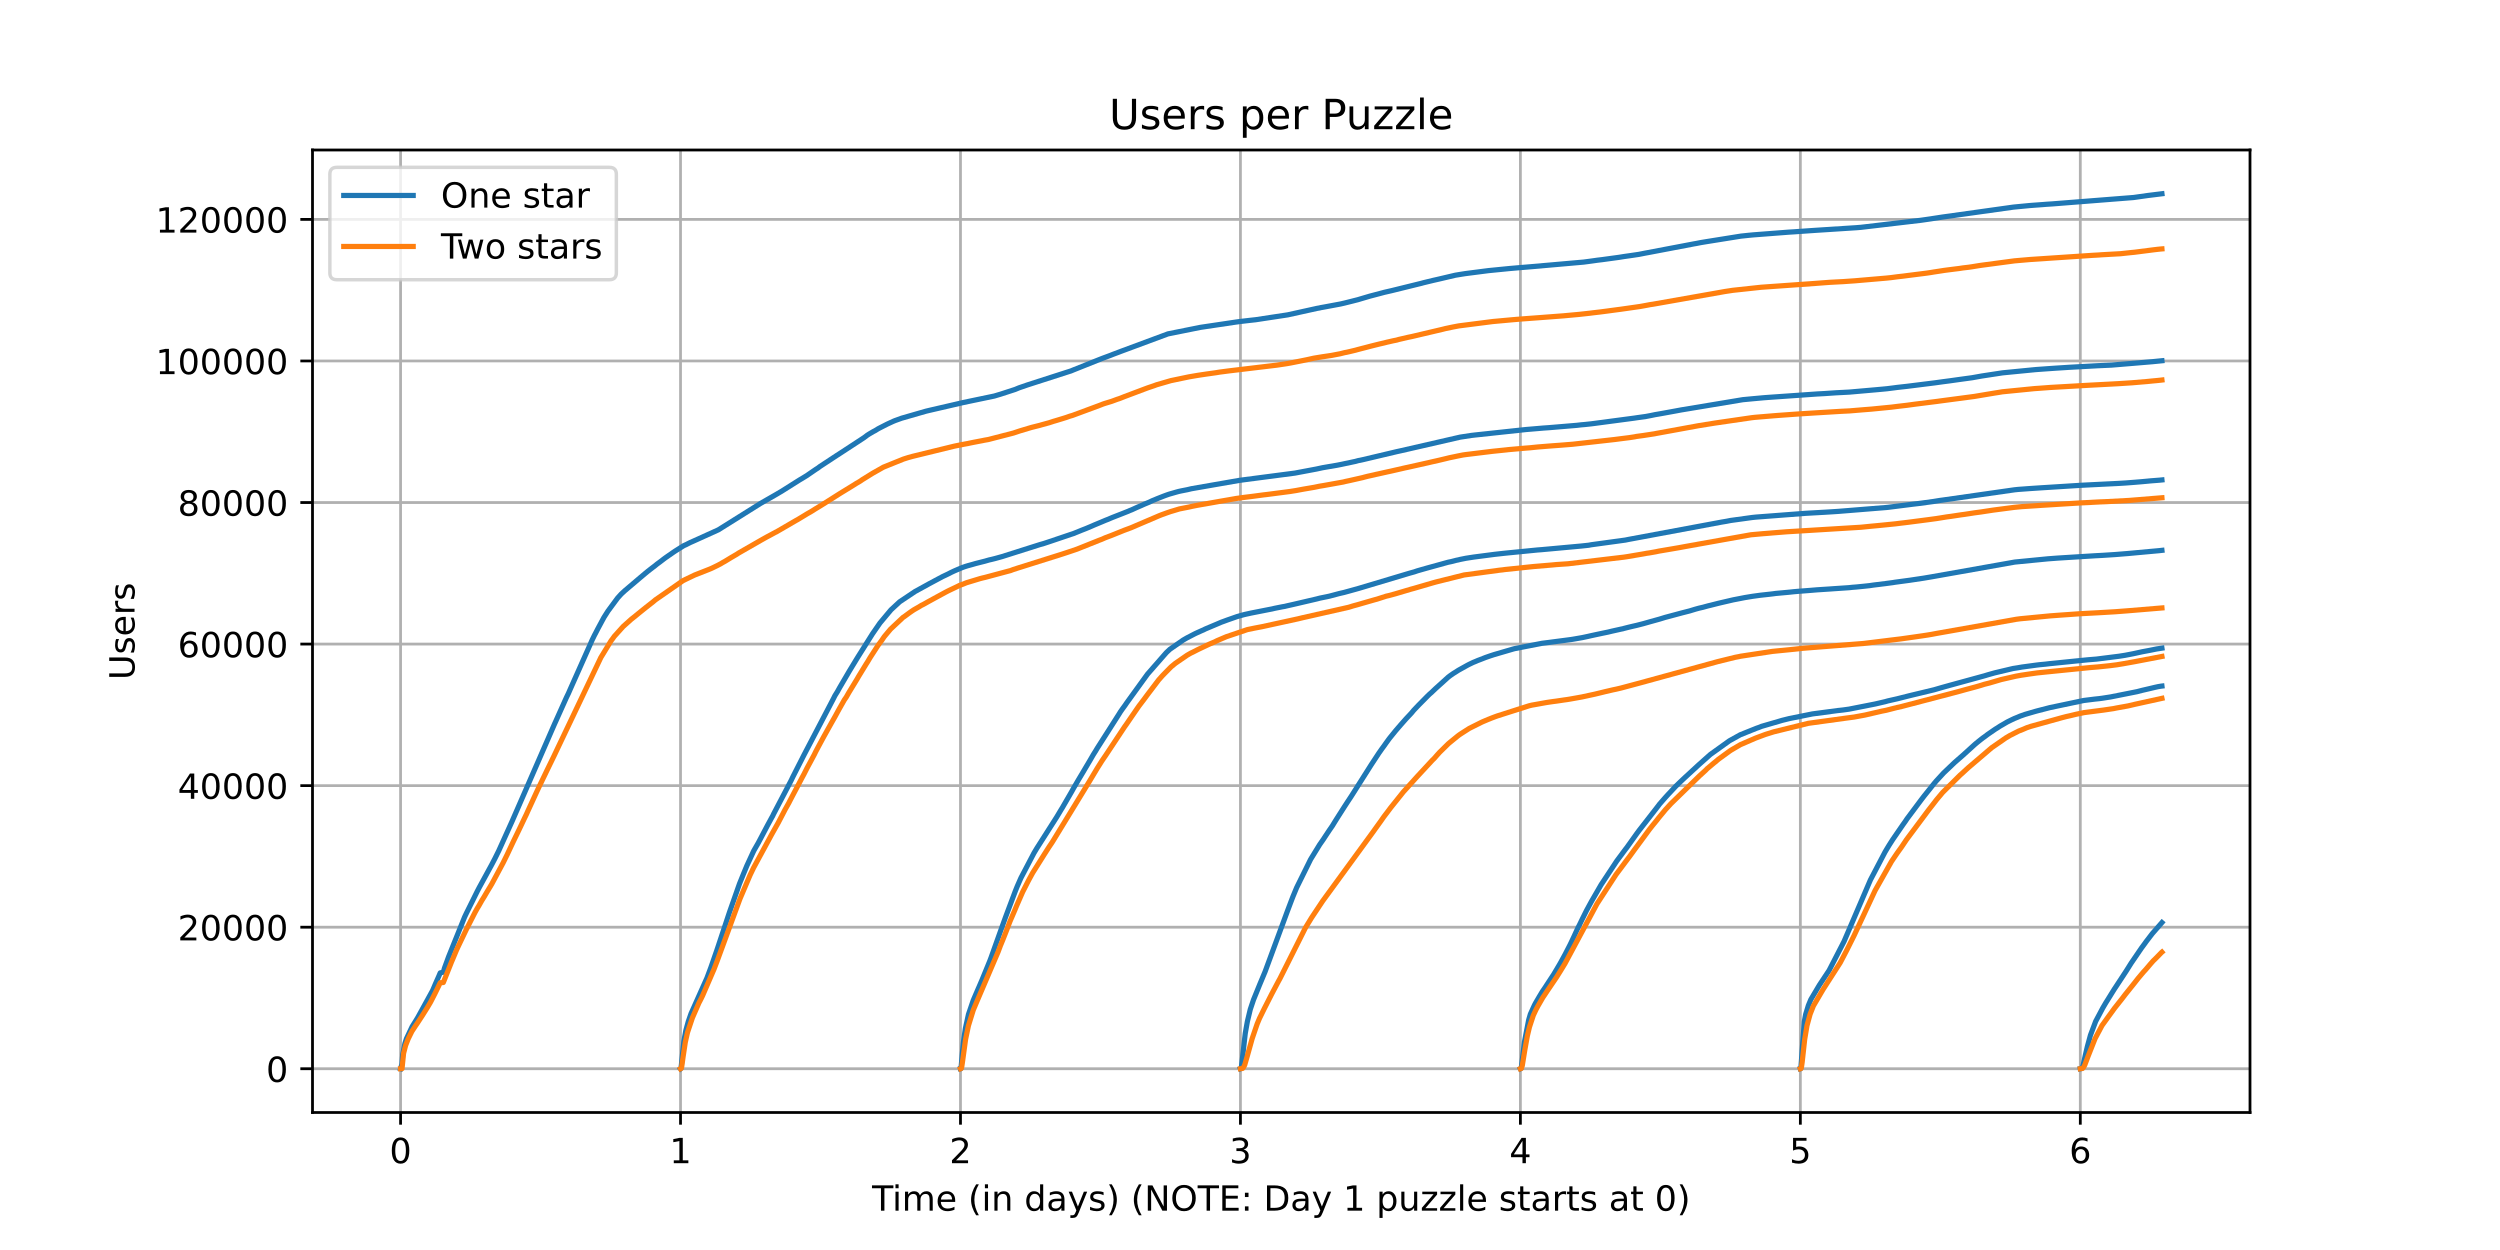 <?xml version="1.0" encoding="utf-8" standalone="no"?>
<!DOCTYPE svg PUBLIC "-//W3C//DTD SVG 1.1//EN"
  "http://www.w3.org/Graphics/SVG/1.1/DTD/svg11.dtd">
<!-- Created with matplotlib (https://matplotlib.org/) -->
<svg height="360pt" version="1.1" viewBox="0 0 720 360" width="720pt" xmlns="http://www.w3.org/2000/svg" xmlns:xlink="http://www.w3.org/1999/xlink">
 <defs>
  <style type="text/css">*{stroke-linecap:butt;stroke-linejoin:round;}</style>
 </defs>
 <g id="figure_1">
  <g id="patch_1">
   <path d="M 0 360 
L 720 360 
L 720 0 
L 0 0 
z
" style="fill:#ffffff;"/>
  </g>
  <g id="axes_1">
   <g id="patch_2">
    <path d="M 90 320.4 
L 648 320.4 
L 648 43.2 
L 90 43.2 
z
" style="fill:#ffffff;"/>
   </g>
   <g id="matplotlib.axis_1">
    <g id="xtick_1">
     <g id="line2d_1">
      <path clip-path="url(#p8ece2be583)" d="M 115.364 320.4 
L 115.364 43.2 
" style="fill:none;stroke:#b0b0b0;stroke-linecap:square;stroke-width:0.8;"/>
     </g>
     <g id="line2d_2">
      <defs>
       <path d="M 0 0 
L 0 3.5 
" id="m27bc49d834" style="stroke:#000000;stroke-width:0.8;"/>
      </defs>
      <g>
       <use style="stroke:#000000;stroke-width:0.8;" x="115.364" xlink:href="#m27bc49d834" y="320.4"/>
      </g>
     </g>
     <g id="text_1">
      <!-- 0 -->
      <g transform="translate(112.182 334.998)scale(0.1 -0.1)">
       <defs>
        <path d="M 31.781 66.406 
Q 24.172 66.406 20.328 58.906 
Q 16.5 51.422 16.5 36.375 
Q 16.5 21.391 20.328 13.891 
Q 24.172 6.391 31.781 6.391 
Q 39.453 6.391 43.281 13.891 
Q 47.125 21.391 47.125 36.375 
Q 47.125 51.422 43.281 58.906 
Q 39.453 66.406 31.781 66.406 
z
M 31.781 74.219 
Q 44.047 74.219 50.516 64.516 
Q 56.984 54.828 56.984 36.375 
Q 56.984 17.969 50.516 8.266 
Q 44.047 -1.422 31.781 -1.422 
Q 19.531 -1.422 13.062 8.266 
Q 6.594 17.969 6.594 36.375 
Q 6.594 54.828 13.062 64.516 
Q 19.531 74.219 31.781 74.219 
z
" id="DejaVuSans-48"/>
       </defs>
       <use xlink:href="#DejaVuSans-48"/>
      </g>
     </g>
    </g>
    <g id="xtick_2">
     <g id="line2d_3">
      <path clip-path="url(#p8ece2be583)" d="M 195.991 320.4 
L 195.991 43.2 
" style="fill:none;stroke:#b0b0b0;stroke-linecap:square;stroke-width:0.8;"/>
     </g>
     <g id="line2d_4">
      <g>
       <use style="stroke:#000000;stroke-width:0.8;" x="195.991" xlink:href="#m27bc49d834" y="320.4"/>
      </g>
     </g>
     <g id="text_2">
      <!-- 1 -->
      <g transform="translate(192.81 334.998)scale(0.1 -0.1)">
       <defs>
        <path d="M 12.406 8.297 
L 28.516 8.297 
L 28.516 63.922 
L 10.984 60.406 
L 10.984 69.391 
L 28.422 72.906 
L 38.281 72.906 
L 38.281 8.297 
L 54.391 8.297 
L 54.391 0 
L 12.406 0 
z
" id="DejaVuSans-49"/>
       </defs>
       <use xlink:href="#DejaVuSans-49"/>
      </g>
     </g>
    </g>
    <g id="xtick_3">
     <g id="line2d_5">
      <path clip-path="url(#p8ece2be583)" d="M 276.619 320.4 
L 276.619 43.2 
" style="fill:none;stroke:#b0b0b0;stroke-linecap:square;stroke-width:0.8;"/>
     </g>
     <g id="line2d_6">
      <g>
       <use style="stroke:#000000;stroke-width:0.8;" x="276.619" xlink:href="#m27bc49d834" y="320.4"/>
      </g>
     </g>
     <g id="text_3">
      <!-- 2 -->
      <g transform="translate(273.438 334.998)scale(0.1 -0.1)">
       <defs>
        <path d="M 19.188 8.297 
L 53.609 8.297 
L 53.609 0 
L 7.328 0 
L 7.328 8.297 
Q 12.938 14.109 22.625 23.891 
Q 32.328 33.688 34.812 36.531 
Q 39.547 41.844 41.422 45.531 
Q 43.312 49.219 43.312 52.781 
Q 43.312 58.594 39.234 62.25 
Q 35.156 65.922 28.609 65.922 
Q 23.969 65.922 18.812 64.312 
Q 13.672 62.703 7.812 59.422 
L 7.812 69.391 
Q 13.766 71.781 18.938 73 
Q 24.125 74.219 28.422 74.219 
Q 39.75 74.219 46.484 68.547 
Q 53.219 62.891 53.219 53.422 
Q 53.219 48.922 51.531 44.891 
Q 49.859 40.875 45.406 35.406 
Q 44.188 33.984 37.641 27.219 
Q 31.109 20.453 19.188 8.297 
z
" id="DejaVuSans-50"/>
       </defs>
       <use xlink:href="#DejaVuSans-50"/>
      </g>
     </g>
    </g>
    <g id="xtick_4">
     <g id="line2d_7">
      <path clip-path="url(#p8ece2be583)" d="M 357.246 320.4 
L 357.246 43.2 
" style="fill:none;stroke:#b0b0b0;stroke-linecap:square;stroke-width:0.8;"/>
     </g>
     <g id="line2d_8">
      <g>
       <use style="stroke:#000000;stroke-width:0.8;" x="357.246" xlink:href="#m27bc49d834" y="320.4"/>
      </g>
     </g>
     <g id="text_4">
      <!-- 3 -->
      <g transform="translate(354.065 334.998)scale(0.1 -0.1)">
       <defs>
        <path d="M 40.578 39.312 
Q 47.656 37.797 51.625 33 
Q 55.609 28.219 55.609 21.188 
Q 55.609 10.406 48.188 4.484 
Q 40.766 -1.422 27.094 -1.422 
Q 22.516 -1.422 17.656 -0.516 
Q 12.797 0.391 7.625 2.203 
L 7.625 11.719 
Q 11.719 9.328 16.594 8.109 
Q 21.484 6.891 26.812 6.891 
Q 36.078 6.891 40.938 10.547 
Q 45.797 14.203 45.797 21.188 
Q 45.797 27.641 41.281 31.266 
Q 36.766 34.906 28.719 34.906 
L 20.219 34.906 
L 20.219 43.016 
L 29.109 43.016 
Q 36.375 43.016 40.234 45.922 
Q 44.094 48.828 44.094 54.297 
Q 44.094 59.906 40.109 62.906 
Q 36.141 65.922 28.719 65.922 
Q 24.656 65.922 20.016 65.031 
Q 15.375 64.156 9.812 62.312 
L 9.812 71.094 
Q 15.438 72.656 20.344 73.438 
Q 25.25 74.219 29.594 74.219 
Q 40.828 74.219 47.359 69.109 
Q 53.906 64.016 53.906 55.328 
Q 53.906 49.266 50.438 45.094 
Q 46.969 40.922 40.578 39.312 
z
" id="DejaVuSans-51"/>
       </defs>
       <use xlink:href="#DejaVuSans-51"/>
      </g>
     </g>
    </g>
    <g id="xtick_5">
     <g id="line2d_9">
      <path clip-path="url(#p8ece2be583)" d="M 437.874 320.4 
L 437.874 43.2 
" style="fill:none;stroke:#b0b0b0;stroke-linecap:square;stroke-width:0.8;"/>
     </g>
     <g id="line2d_10">
      <g>
       <use style="stroke:#000000;stroke-width:0.8;" x="437.874" xlink:href="#m27bc49d834" y="320.4"/>
      </g>
     </g>
     <g id="text_5">
      <!-- 4 -->
      <g transform="translate(434.693 334.998)scale(0.1 -0.1)">
       <defs>
        <path d="M 37.797 64.312 
L 12.891 25.391 
L 37.797 25.391 
z
M 35.203 72.906 
L 47.609 72.906 
L 47.609 25.391 
L 58.016 25.391 
L 58.016 17.188 
L 47.609 17.188 
L 47.609 0 
L 37.797 0 
L 37.797 17.188 
L 4.891 17.188 
L 4.891 26.703 
z
" id="DejaVuSans-52"/>
       </defs>
       <use xlink:href="#DejaVuSans-52"/>
      </g>
     </g>
    </g>
    <g id="xtick_6">
     <g id="line2d_11">
      <path clip-path="url(#p8ece2be583)" d="M 518.502 320.4 
L 518.502 43.2 
" style="fill:none;stroke:#b0b0b0;stroke-linecap:square;stroke-width:0.8;"/>
     </g>
     <g id="line2d_12">
      <g>
       <use style="stroke:#000000;stroke-width:0.8;" x="518.502" xlink:href="#m27bc49d834" y="320.4"/>
      </g>
     </g>
     <g id="text_6">
      <!-- 5 -->
      <g transform="translate(515.32 334.998)scale(0.1 -0.1)">
       <defs>
        <path d="M 10.797 72.906 
L 49.516 72.906 
L 49.516 64.594 
L 19.828 64.594 
L 19.828 46.734 
Q 21.969 47.469 24.109 47.828 
Q 26.266 48.188 28.422 48.188 
Q 40.625 48.188 47.75 41.5 
Q 54.891 34.812 54.891 23.391 
Q 54.891 11.625 47.562 5.094 
Q 40.234 -1.422 26.906 -1.422 
Q 22.312 -1.422 17.547 -0.641 
Q 12.797 0.141 7.719 1.703 
L 7.719 11.625 
Q 12.109 9.234 16.797 8.062 
Q 21.484 6.891 26.703 6.891 
Q 35.156 6.891 40.078 11.328 
Q 45.016 15.766 45.016 23.391 
Q 45.016 31 40.078 35.438 
Q 35.156 39.891 26.703 39.891 
Q 22.75 39.891 18.812 39.016 
Q 14.891 38.141 10.797 36.281 
z
" id="DejaVuSans-53"/>
       </defs>
       <use xlink:href="#DejaVuSans-53"/>
      </g>
     </g>
    </g>
    <g id="xtick_7">
     <g id="line2d_13">
      <path clip-path="url(#p8ece2be583)" d="M 599.129 320.4 
L 599.129 43.2 
" style="fill:none;stroke:#b0b0b0;stroke-linecap:square;stroke-width:0.8;"/>
     </g>
     <g id="line2d_14">
      <g>
       <use style="stroke:#000000;stroke-width:0.8;" x="599.129" xlink:href="#m27bc49d834" y="320.4"/>
      </g>
     </g>
     <g id="text_7">
      <!-- 6 -->
      <g transform="translate(595.948 334.998)scale(0.1 -0.1)">
       <defs>
        <path d="M 33.016 40.375 
Q 26.375 40.375 22.484 35.828 
Q 18.609 31.297 18.609 23.391 
Q 18.609 15.531 22.484 10.953 
Q 26.375 6.391 33.016 6.391 
Q 39.656 6.391 43.531 10.953 
Q 47.406 15.531 47.406 23.391 
Q 47.406 31.297 43.531 35.828 
Q 39.656 40.375 33.016 40.375 
z
M 52.594 71.297 
L 52.594 62.312 
Q 48.875 64.062 45.094 64.984 
Q 41.312 65.922 37.594 65.922 
Q 27.828 65.922 22.672 59.328 
Q 17.531 52.734 16.797 39.406 
Q 19.672 43.656 24.016 45.922 
Q 28.375 48.188 33.594 48.188 
Q 44.578 48.188 50.953 41.516 
Q 57.328 34.859 57.328 23.391 
Q 57.328 12.156 50.688 5.359 
Q 44.047 -1.422 33.016 -1.422 
Q 20.359 -1.422 13.672 8.266 
Q 6.984 17.969 6.984 36.375 
Q 6.984 53.656 15.188 63.938 
Q 23.391 74.219 37.203 74.219 
Q 40.922 74.219 44.703 73.484 
Q 48.484 72.75 52.594 71.297 
z
" id="DejaVuSans-54"/>
       </defs>
       <use xlink:href="#DejaVuSans-54"/>
      </g>
     </g>
    </g>
    <g id="text_8">
     <!-- Time (in days) (NOTE: Day 1 puzzle starts at 0) -->
     <g transform="translate(251.161 348.677)scale(0.1 -0.1)">
      <defs>
       <path d="M -0.297 72.906 
L 61.375 72.906 
L 61.375 64.594 
L 35.5 64.594 
L 35.5 0 
L 25.594 0 
L 25.594 64.594 
L -0.297 64.594 
z
" id="DejaVuSans-84"/>
       <path d="M 9.422 54.688 
L 18.406 54.688 
L 18.406 0 
L 9.422 0 
z
M 9.422 75.984 
L 18.406 75.984 
L 18.406 64.594 
L 9.422 64.594 
z
" id="DejaVuSans-105"/>
       <path d="M 52 44.188 
Q 55.375 50.25 60.062 53.125 
Q 64.75 56 71.094 56 
Q 79.641 56 84.281 50.016 
Q 88.922 44.047 88.922 33.016 
L 88.922 0 
L 79.891 0 
L 79.891 32.719 
Q 79.891 40.578 77.094 44.375 
Q 74.312 48.188 68.609 48.188 
Q 61.625 48.188 57.562 43.547 
Q 53.516 38.922 53.516 30.906 
L 53.516 0 
L 44.484 0 
L 44.484 32.719 
Q 44.484 40.625 41.703 44.406 
Q 38.922 48.188 33.109 48.188 
Q 26.219 48.188 22.156 43.531 
Q 18.109 38.875 18.109 30.906 
L 18.109 0 
L 9.078 0 
L 9.078 54.688 
L 18.109 54.688 
L 18.109 46.188 
Q 21.188 51.219 25.484 53.609 
Q 29.781 56 35.688 56 
Q 41.656 56 45.828 52.969 
Q 50 49.953 52 44.188 
z
" id="DejaVuSans-109"/>
       <path d="M 56.203 29.594 
L 56.203 25.203 
L 14.891 25.203 
Q 15.484 15.922 20.484 11.062 
Q 25.484 6.203 34.422 6.203 
Q 39.594 6.203 44.453 7.469 
Q 49.312 8.734 54.109 11.281 
L 54.109 2.781 
Q 49.266 0.734 44.188 -0.344 
Q 39.109 -1.422 33.891 -1.422 
Q 20.797 -1.422 13.156 6.188 
Q 5.516 13.812 5.516 26.812 
Q 5.516 40.234 12.766 48.109 
Q 20.016 56 32.328 56 
Q 43.359 56 49.781 48.891 
Q 56.203 41.797 56.203 29.594 
z
M 47.219 32.234 
Q 47.125 39.594 43.094 43.984 
Q 39.062 48.391 32.422 48.391 
Q 24.906 48.391 20.391 44.141 
Q 15.875 39.891 15.188 32.172 
z
" id="DejaVuSans-101"/>
       <path id="DejaVuSans-32"/>
       <path d="M 31 75.875 
Q 24.469 64.656 21.281 53.656 
Q 18.109 42.672 18.109 31.391 
Q 18.109 20.125 21.312 9.062 
Q 24.516 -2 31 -13.188 
L 23.188 -13.188 
Q 15.875 -1.703 12.234 9.375 
Q 8.594 20.453 8.594 31.391 
Q 8.594 42.281 12.203 53.312 
Q 15.828 64.359 23.188 75.875 
z
" id="DejaVuSans-40"/>
       <path d="M 54.891 33.016 
L 54.891 0 
L 45.906 0 
L 45.906 32.719 
Q 45.906 40.484 42.875 44.328 
Q 39.844 48.188 33.797 48.188 
Q 26.516 48.188 22.312 43.547 
Q 18.109 38.922 18.109 30.906 
L 18.109 0 
L 9.078 0 
L 9.078 54.688 
L 18.109 54.688 
L 18.109 46.188 
Q 21.344 51.125 25.703 53.562 
Q 30.078 56 35.797 56 
Q 45.219 56 50.047 50.172 
Q 54.891 44.344 54.891 33.016 
z
" id="DejaVuSans-110"/>
       <path d="M 45.406 46.391 
L 45.406 75.984 
L 54.391 75.984 
L 54.391 0 
L 45.406 0 
L 45.406 8.203 
Q 42.578 3.328 38.25 0.953 
Q 33.938 -1.422 27.875 -1.422 
Q 17.969 -1.422 11.734 6.484 
Q 5.516 14.406 5.516 27.297 
Q 5.516 40.188 11.734 48.094 
Q 17.969 56 27.875 56 
Q 33.938 56 38.25 53.625 
Q 42.578 51.266 45.406 46.391 
z
M 14.797 27.297 
Q 14.797 17.391 18.875 11.75 
Q 22.953 6.109 30.078 6.109 
Q 37.203 6.109 41.297 11.75 
Q 45.406 17.391 45.406 27.297 
Q 45.406 37.203 41.297 42.844 
Q 37.203 48.484 30.078 48.484 
Q 22.953 48.484 18.875 42.844 
Q 14.797 37.203 14.797 27.297 
z
" id="DejaVuSans-100"/>
       <path d="M 34.281 27.484 
Q 23.391 27.484 19.188 25 
Q 14.984 22.516 14.984 16.5 
Q 14.984 11.719 18.141 8.906 
Q 21.297 6.109 26.703 6.109 
Q 34.188 6.109 38.703 11.406 
Q 43.219 16.703 43.219 25.484 
L 43.219 27.484 
z
M 52.203 31.203 
L 52.203 0 
L 43.219 0 
L 43.219 8.297 
Q 40.141 3.328 35.547 0.953 
Q 30.953 -1.422 24.312 -1.422 
Q 15.922 -1.422 10.953 3.297 
Q 6 8.016 6 15.922 
Q 6 25.141 12.172 29.828 
Q 18.359 34.516 30.609 34.516 
L 43.219 34.516 
L 43.219 35.406 
Q 43.219 41.609 39.141 45 
Q 35.062 48.391 27.688 48.391 
Q 23 48.391 18.547 47.266 
Q 14.109 46.141 10.016 43.891 
L 10.016 52.203 
Q 14.938 54.109 19.578 55.047 
Q 24.219 56 28.609 56 
Q 40.484 56 46.344 49.844 
Q 52.203 43.703 52.203 31.203 
z
" id="DejaVuSans-97"/>
       <path d="M 32.172 -5.078 
Q 28.375 -14.844 24.75 -17.812 
Q 21.141 -20.797 15.094 -20.797 
L 7.906 -20.797 
L 7.906 -13.281 
L 13.188 -13.281 
Q 16.891 -13.281 18.938 -11.516 
Q 21 -9.766 23.484 -3.219 
L 25.094 0.875 
L 2.984 54.688 
L 12.5 54.688 
L 29.594 11.922 
L 46.688 54.688 
L 56.203 54.688 
z
" id="DejaVuSans-121"/>
       <path d="M 44.281 53.078 
L 44.281 44.578 
Q 40.484 46.531 36.375 47.5 
Q 32.281 48.484 27.875 48.484 
Q 21.188 48.484 17.844 46.438 
Q 14.5 44.391 14.5 40.281 
Q 14.5 37.156 16.891 35.375 
Q 19.281 33.594 26.516 31.984 
L 29.594 31.297 
Q 39.156 29.25 43.188 25.516 
Q 47.219 21.781 47.219 15.094 
Q 47.219 7.469 41.188 3.016 
Q 35.156 -1.422 24.609 -1.422 
Q 20.219 -1.422 15.453 -0.562 
Q 10.688 0.297 5.422 2 
L 5.422 11.281 
Q 10.406 8.688 15.234 7.391 
Q 20.062 6.109 24.812 6.109 
Q 31.156 6.109 34.562 8.281 
Q 37.984 10.453 37.984 14.406 
Q 37.984 18.062 35.516 20.016 
Q 33.062 21.969 24.703 23.781 
L 21.578 24.516 
Q 13.234 26.266 9.516 29.906 
Q 5.812 33.547 5.812 39.891 
Q 5.812 47.609 11.281 51.797 
Q 16.75 56 26.812 56 
Q 31.781 56 36.172 55.266 
Q 40.578 54.547 44.281 53.078 
z
" id="DejaVuSans-115"/>
       <path d="M 8.016 75.875 
L 15.828 75.875 
Q 23.141 64.359 26.781 53.312 
Q 30.422 42.281 30.422 31.391 
Q 30.422 20.453 26.781 9.375 
Q 23.141 -1.703 15.828 -13.188 
L 8.016 -13.188 
Q 14.5 -2 17.703 9.062 
Q 20.906 20.125 20.906 31.391 
Q 20.906 42.672 17.703 53.656 
Q 14.5 64.656 8.016 75.875 
z
" id="DejaVuSans-41"/>
       <path d="M 9.812 72.906 
L 23.094 72.906 
L 55.422 11.922 
L 55.422 72.906 
L 64.984 72.906 
L 64.984 0 
L 51.703 0 
L 19.391 60.984 
L 19.391 0 
L 9.812 0 
z
" id="DejaVuSans-78"/>
       <path d="M 39.406 66.219 
Q 28.656 66.219 22.328 58.203 
Q 16.016 50.203 16.016 36.375 
Q 16.016 22.609 22.328 14.594 
Q 28.656 6.594 39.406 6.594 
Q 50.141 6.594 56.422 14.594 
Q 62.703 22.609 62.703 36.375 
Q 62.703 50.203 56.422 58.203 
Q 50.141 66.219 39.406 66.219 
z
M 39.406 74.219 
Q 54.734 74.219 63.906 63.938 
Q 73.094 53.656 73.094 36.375 
Q 73.094 19.141 63.906 8.859 
Q 54.734 -1.422 39.406 -1.422 
Q 24.031 -1.422 14.812 8.828 
Q 5.609 19.094 5.609 36.375 
Q 5.609 53.656 14.812 63.938 
Q 24.031 74.219 39.406 74.219 
z
" id="DejaVuSans-79"/>
       <path d="M 9.812 72.906 
L 55.906 72.906 
L 55.906 64.594 
L 19.672 64.594 
L 19.672 43.016 
L 54.391 43.016 
L 54.391 34.719 
L 19.672 34.719 
L 19.672 8.297 
L 56.781 8.297 
L 56.781 0 
L 9.812 0 
z
" id="DejaVuSans-69"/>
       <path d="M 11.719 12.406 
L 22.016 12.406 
L 22.016 0 
L 11.719 0 
z
M 11.719 51.703 
L 22.016 51.703 
L 22.016 39.312 
L 11.719 39.312 
z
" id="DejaVuSans-58"/>
       <path d="M 19.672 64.797 
L 19.672 8.109 
L 31.594 8.109 
Q 46.688 8.109 53.688 14.938 
Q 60.688 21.781 60.688 36.531 
Q 60.688 51.172 53.688 57.984 
Q 46.688 64.797 31.594 64.797 
z
M 9.812 72.906 
L 30.078 72.906 
Q 51.266 72.906 61.172 64.094 
Q 71.094 55.281 71.094 36.531 
Q 71.094 17.672 61.125 8.828 
Q 51.172 0 30.078 0 
L 9.812 0 
z
" id="DejaVuSans-68"/>
       <path d="M 18.109 8.203 
L 18.109 -20.797 
L 9.078 -20.797 
L 9.078 54.688 
L 18.109 54.688 
L 18.109 46.391 
Q 20.953 51.266 25.266 53.625 
Q 29.594 56 35.594 56 
Q 45.562 56 51.781 48.094 
Q 58.016 40.188 58.016 27.297 
Q 58.016 14.406 51.781 6.484 
Q 45.562 -1.422 35.594 -1.422 
Q 29.594 -1.422 25.266 0.953 
Q 20.953 3.328 18.109 8.203 
z
M 48.688 27.297 
Q 48.688 37.203 44.609 42.844 
Q 40.531 48.484 33.406 48.484 
Q 26.266 48.484 22.188 42.844 
Q 18.109 37.203 18.109 27.297 
Q 18.109 17.391 22.188 11.75 
Q 26.266 6.109 33.406 6.109 
Q 40.531 6.109 44.609 11.75 
Q 48.688 17.391 48.688 27.297 
z
" id="DejaVuSans-112"/>
       <path d="M 8.5 21.578 
L 8.5 54.688 
L 17.484 54.688 
L 17.484 21.922 
Q 17.484 14.156 20.5 10.266 
Q 23.531 6.391 29.594 6.391 
Q 36.859 6.391 41.078 11.031 
Q 45.312 15.672 45.312 23.688 
L 45.312 54.688 
L 54.297 54.688 
L 54.297 0 
L 45.312 0 
L 45.312 8.406 
Q 42.047 3.422 37.719 1 
Q 33.406 -1.422 27.688 -1.422 
Q 18.266 -1.422 13.375 4.438 
Q 8.5 10.297 8.5 21.578 
z
M 31.109 56 
z
" id="DejaVuSans-117"/>
       <path d="M 5.516 54.688 
L 48.188 54.688 
L 48.188 46.484 
L 14.406 7.172 
L 48.188 7.172 
L 48.188 0 
L 4.297 0 
L 4.297 8.203 
L 38.094 47.516 
L 5.516 47.516 
z
" id="DejaVuSans-122"/>
       <path d="M 9.422 75.984 
L 18.406 75.984 
L 18.406 0 
L 9.422 0 
z
" id="DejaVuSans-108"/>
       <path d="M 18.312 70.219 
L 18.312 54.688 
L 36.812 54.688 
L 36.812 47.703 
L 18.312 47.703 
L 18.312 18.016 
Q 18.312 11.328 20.141 9.422 
Q 21.969 7.516 27.594 7.516 
L 36.812 7.516 
L 36.812 0 
L 27.594 0 
Q 17.188 0 13.234 3.875 
Q 9.281 7.766 9.281 18.016 
L 9.281 47.703 
L 2.688 47.703 
L 2.688 54.688 
L 9.281 54.688 
L 9.281 70.219 
z
" id="DejaVuSans-116"/>
       <path d="M 41.109 46.297 
Q 39.594 47.172 37.812 47.578 
Q 36.031 48 33.891 48 
Q 26.266 48 22.188 43.047 
Q 18.109 38.094 18.109 28.812 
L 18.109 0 
L 9.078 0 
L 9.078 54.688 
L 18.109 54.688 
L 18.109 46.188 
Q 20.953 51.172 25.484 53.578 
Q 30.031 56 36.531 56 
Q 37.453 56 38.578 55.875 
Q 39.703 55.766 41.062 55.516 
z
" id="DejaVuSans-114"/>
      </defs>
      <use xlink:href="#DejaVuSans-84"/>
      <use x="57.959" xlink:href="#DejaVuSans-105"/>
      <use x="85.742" xlink:href="#DejaVuSans-109"/>
      <use x="183.154" xlink:href="#DejaVuSans-101"/>
      <use x="244.678" xlink:href="#DejaVuSans-32"/>
      <use x="276.465" xlink:href="#DejaVuSans-40"/>
      <use x="315.479" xlink:href="#DejaVuSans-105"/>
      <use x="343.262" xlink:href="#DejaVuSans-110"/>
      <use x="406.641" xlink:href="#DejaVuSans-32"/>
      <use x="438.428" xlink:href="#DejaVuSans-100"/>
      <use x="501.904" xlink:href="#DejaVuSans-97"/>
      <use x="563.184" xlink:href="#DejaVuSans-121"/>
      <use x="622.363" xlink:href="#DejaVuSans-115"/>
      <use x="674.463" xlink:href="#DejaVuSans-41"/>
      <use x="713.477" xlink:href="#DejaVuSans-32"/>
      <use x="745.264" xlink:href="#DejaVuSans-40"/>
      <use x="784.277" xlink:href="#DejaVuSans-78"/>
      <use x="859.082" xlink:href="#DejaVuSans-79"/>
      <use x="937.793" xlink:href="#DejaVuSans-84"/>
      <use x="998.877" xlink:href="#DejaVuSans-69"/>
      <use x="1062.061" xlink:href="#DejaVuSans-58"/>
      <use x="1095.752" xlink:href="#DejaVuSans-32"/>
      <use x="1127.539" xlink:href="#DejaVuSans-68"/>
      <use x="1204.541" xlink:href="#DejaVuSans-97"/>
      <use x="1265.82" xlink:href="#DejaVuSans-121"/>
      <use x="1325" xlink:href="#DejaVuSans-32"/>
      <use x="1356.787" xlink:href="#DejaVuSans-49"/>
      <use x="1420.41" xlink:href="#DejaVuSans-32"/>
      <use x="1452.197" xlink:href="#DejaVuSans-112"/>
      <use x="1515.674" xlink:href="#DejaVuSans-117"/>
      <use x="1579.053" xlink:href="#DejaVuSans-122"/>
      <use x="1631.543" xlink:href="#DejaVuSans-122"/>
      <use x="1684.033" xlink:href="#DejaVuSans-108"/>
      <use x="1711.816" xlink:href="#DejaVuSans-101"/>
      <use x="1773.34" xlink:href="#DejaVuSans-32"/>
      <use x="1805.127" xlink:href="#DejaVuSans-115"/>
      <use x="1857.227" xlink:href="#DejaVuSans-116"/>
      <use x="1896.436" xlink:href="#DejaVuSans-97"/>
      <use x="1957.715" xlink:href="#DejaVuSans-114"/>
      <use x="1998.828" xlink:href="#DejaVuSans-116"/>
      <use x="2038.037" xlink:href="#DejaVuSans-115"/>
      <use x="2090.137" xlink:href="#DejaVuSans-32"/>
      <use x="2121.924" xlink:href="#DejaVuSans-97"/>
      <use x="2183.203" xlink:href="#DejaVuSans-116"/>
      <use x="2222.412" xlink:href="#DejaVuSans-32"/>
      <use x="2254.199" xlink:href="#DejaVuSans-48"/>
      <use x="2317.822" xlink:href="#DejaVuSans-41"/>
     </g>
    </g>
   </g>
   <g id="matplotlib.axis_2">
    <g id="ytick_1">
     <g id="line2d_15">
      <path clip-path="url(#p8ece2be583)" d="M 90 307.8 
L 648 307.8 
" style="fill:none;stroke:#b0b0b0;stroke-linecap:square;stroke-width:0.8;"/>
     </g>
     <g id="line2d_16">
      <defs>
       <path d="M 0 0 
L -3.5 0 
" id="m2395d4c6bf" style="stroke:#000000;stroke-width:0.8;"/>
      </defs>
      <g>
       <use style="stroke:#000000;stroke-width:0.8;" x="90" xlink:href="#m2395d4c6bf" y="307.8"/>
      </g>
     </g>
     <g id="text_9">
      <!-- 0 -->
      <g transform="translate(76.638 311.599)scale(0.1 -0.1)">
       <use xlink:href="#DejaVuSans-48"/>
      </g>
     </g>
    </g>
    <g id="ytick_2">
     <g id="line2d_17">
      <path clip-path="url(#p8ece2be583)" d="M 90 267.032 
L 648 267.032 
" style="fill:none;stroke:#b0b0b0;stroke-linecap:square;stroke-width:0.8;"/>
     </g>
     <g id="line2d_18">
      <g>
       <use style="stroke:#000000;stroke-width:0.8;" x="90" xlink:href="#m2395d4c6bf" y="267.032"/>
      </g>
     </g>
     <g id="text_10">
      <!-- 20000 -->
      <g transform="translate(51.188 270.831)scale(0.1 -0.1)">
       <use xlink:href="#DejaVuSans-50"/>
       <use x="63.623" xlink:href="#DejaVuSans-48"/>
       <use x="127.246" xlink:href="#DejaVuSans-48"/>
       <use x="190.869" xlink:href="#DejaVuSans-48"/>
       <use x="254.492" xlink:href="#DejaVuSans-48"/>
      </g>
     </g>
    </g>
    <g id="ytick_3">
     <g id="line2d_19">
      <path clip-path="url(#p8ece2be583)" d="M 90 226.264 
L 648 226.264 
" style="fill:none;stroke:#b0b0b0;stroke-linecap:square;stroke-width:0.8;"/>
     </g>
     <g id="line2d_20">
      <g>
       <use style="stroke:#000000;stroke-width:0.8;" x="90" xlink:href="#m2395d4c6bf" y="226.264"/>
      </g>
     </g>
     <g id="text_11">
      <!-- 40000 -->
      <g transform="translate(51.188 230.063)scale(0.1 -0.1)">
       <use xlink:href="#DejaVuSans-52"/>
       <use x="63.623" xlink:href="#DejaVuSans-48"/>
       <use x="127.246" xlink:href="#DejaVuSans-48"/>
       <use x="190.869" xlink:href="#DejaVuSans-48"/>
       <use x="254.492" xlink:href="#DejaVuSans-48"/>
      </g>
     </g>
    </g>
    <g id="ytick_4">
     <g id="line2d_21">
      <path clip-path="url(#p8ece2be583)" d="M 90 185.496 
L 648 185.496 
" style="fill:none;stroke:#b0b0b0;stroke-linecap:square;stroke-width:0.8;"/>
     </g>
     <g id="line2d_22">
      <g>
       <use style="stroke:#000000;stroke-width:0.8;" x="90" xlink:href="#m2395d4c6bf" y="185.496"/>
      </g>
     </g>
     <g id="text_12">
      <!-- 60000 -->
      <g transform="translate(51.188 189.295)scale(0.1 -0.1)">
       <use xlink:href="#DejaVuSans-54"/>
       <use x="63.623" xlink:href="#DejaVuSans-48"/>
       <use x="127.246" xlink:href="#DejaVuSans-48"/>
       <use x="190.869" xlink:href="#DejaVuSans-48"/>
       <use x="254.492" xlink:href="#DejaVuSans-48"/>
      </g>
     </g>
    </g>
    <g id="ytick_5">
     <g id="line2d_23">
      <path clip-path="url(#p8ece2be583)" d="M 90 144.728 
L 648 144.728 
" style="fill:none;stroke:#b0b0b0;stroke-linecap:square;stroke-width:0.8;"/>
     </g>
     <g id="line2d_24">
      <g>
       <use style="stroke:#000000;stroke-width:0.8;" x="90" xlink:href="#m2395d4c6bf" y="144.728"/>
      </g>
     </g>
     <g id="text_13">
      <!-- 80000 -->
      <g transform="translate(51.188 148.527)scale(0.1 -0.1)">
       <defs>
        <path d="M 31.781 34.625 
Q 24.75 34.625 20.719 30.859 
Q 16.703 27.094 16.703 20.516 
Q 16.703 13.922 20.719 10.156 
Q 24.75 6.391 31.781 6.391 
Q 38.812 6.391 42.859 10.172 
Q 46.922 13.969 46.922 20.516 
Q 46.922 27.094 42.891 30.859 
Q 38.875 34.625 31.781 34.625 
z
M 21.922 38.812 
Q 15.578 40.375 12.031 44.719 
Q 8.5 49.078 8.5 55.328 
Q 8.5 64.062 14.719 69.141 
Q 20.953 74.219 31.781 74.219 
Q 42.672 74.219 48.875 69.141 
Q 55.078 64.062 55.078 55.328 
Q 55.078 49.078 51.531 44.719 
Q 48 40.375 41.703 38.812 
Q 48.828 37.156 52.797 32.312 
Q 56.781 27.484 56.781 20.516 
Q 56.781 9.906 50.312 4.234 
Q 43.844 -1.422 31.781 -1.422 
Q 19.734 -1.422 13.25 4.234 
Q 6.781 9.906 6.781 20.516 
Q 6.781 27.484 10.781 32.312 
Q 14.797 37.156 21.922 38.812 
z
M 18.312 54.391 
Q 18.312 48.734 21.844 45.562 
Q 25.391 42.391 31.781 42.391 
Q 38.141 42.391 41.719 45.562 
Q 45.312 48.734 45.312 54.391 
Q 45.312 60.062 41.719 63.234 
Q 38.141 66.406 31.781 66.406 
Q 25.391 66.406 21.844 63.234 
Q 18.312 60.062 18.312 54.391 
z
" id="DejaVuSans-56"/>
       </defs>
       <use xlink:href="#DejaVuSans-56"/>
       <use x="63.623" xlink:href="#DejaVuSans-48"/>
       <use x="127.246" xlink:href="#DejaVuSans-48"/>
       <use x="190.869" xlink:href="#DejaVuSans-48"/>
       <use x="254.492" xlink:href="#DejaVuSans-48"/>
      </g>
     </g>
    </g>
    <g id="ytick_6">
     <g id="line2d_25">
      <path clip-path="url(#p8ece2be583)" d="M 90 103.959 
L 648 103.959 
" style="fill:none;stroke:#b0b0b0;stroke-linecap:square;stroke-width:0.8;"/>
     </g>
     <g id="line2d_26">
      <g>
       <use style="stroke:#000000;stroke-width:0.8;" x="90" xlink:href="#m2395d4c6bf" y="103.959"/>
      </g>
     </g>
     <g id="text_14">
      <!-- 100000 -->
      <g transform="translate(44.825 107.759)scale(0.1 -0.1)">
       <use xlink:href="#DejaVuSans-49"/>
       <use x="63.623" xlink:href="#DejaVuSans-48"/>
       <use x="127.246" xlink:href="#DejaVuSans-48"/>
       <use x="190.869" xlink:href="#DejaVuSans-48"/>
       <use x="254.492" xlink:href="#DejaVuSans-48"/>
       <use x="318.115" xlink:href="#DejaVuSans-48"/>
      </g>
     </g>
    </g>
    <g id="ytick_7">
     <g id="line2d_27">
      <path clip-path="url(#p8ece2be583)" d="M 90 63.191 
L 648 63.191 
" style="fill:none;stroke:#b0b0b0;stroke-linecap:square;stroke-width:0.8;"/>
     </g>
     <g id="line2d_28">
      <g>
       <use style="stroke:#000000;stroke-width:0.8;" x="90" xlink:href="#m2395d4c6bf" y="63.191"/>
      </g>
     </g>
     <g id="text_15">
      <!-- 120000 -->
      <g transform="translate(44.825 66.99)scale(0.1 -0.1)">
       <use xlink:href="#DejaVuSans-49"/>
       <use x="63.623" xlink:href="#DejaVuSans-50"/>
       <use x="127.246" xlink:href="#DejaVuSans-48"/>
       <use x="190.869" xlink:href="#DejaVuSans-48"/>
       <use x="254.492" xlink:href="#DejaVuSans-48"/>
       <use x="318.115" xlink:href="#DejaVuSans-48"/>
      </g>
     </g>
    </g>
    <g id="text_16">
     <!-- Users -->
     <g transform="translate(38.745 195.801)rotate(-90)scale(0.1 -0.1)">
      <defs>
       <path d="M 8.688 72.906 
L 18.609 72.906 
L 18.609 28.609 
Q 18.609 16.891 22.844 11.734 
Q 27.094 6.594 36.625 6.594 
Q 46.094 6.594 50.344 11.734 
Q 54.594 16.891 54.594 28.609 
L 54.594 72.906 
L 64.5 72.906 
L 64.5 27.391 
Q 64.5 13.141 57.438 5.859 
Q 50.391 -1.422 36.625 -1.422 
Q 22.797 -1.422 15.734 5.859 
Q 8.688 13.141 8.688 27.391 
z
" id="DejaVuSans-85"/>
      </defs>
      <use xlink:href="#DejaVuSans-85"/>
      <use x="73.193" xlink:href="#DejaVuSans-115"/>
      <use x="125.293" xlink:href="#DejaVuSans-101"/>
      <use x="186.816" xlink:href="#DejaVuSans-114"/>
      <use x="227.93" xlink:href="#DejaVuSans-115"/>
     </g>
    </g>
   </g>
   <g id="line2d_29">
    <path clip-path="url(#p8ece2be583)" d="M 115.364 307.8 
L 115.78 306.347 
L 115.97 303.77 
L 116.613 300.529 
L 117.057 299.151 
L 118.684 295.686 
L 119.832 293.849 
L 120.331 293.022 
L 124.612 285.225 
L 125.387 283.394 
L 126.389 281.127 
L 126.784 280.188 
L 127.676 279.99 
L 128.009 278.806 
L 128.834 276.551 
L 129.177 275.599 
L 133.788 264.141 
L 134.264 263.13 
L 137.45 256.701 
L 138.03 255.592 
L 141.619 249.012 
L 142.185 247.928 
L 142.518 247.29 
L 143.625 245.056 
L 147.511 236.46 
L 159.746 208.415 
L 159.968 207.936 
L 163.108 200.93 
L 163.718 199.667 
L 164.233 198.484 
L 170.216 185.055 
L 170.493 184.413 
L 171.21 182.939 
L 171.434 182.528 
L 172.21 181.019 
L 173.93 177.825 
L 175.095 175.991 
L 177.86 172.244 
L 178.913 171.082 
L 179.966 170.108 
L 184.452 166.3 
L 185.013 165.829 
L 185.902 165.083 
L 186.623 164.488 
L 187.844 163.54 
L 188.62 162.955 
L 189.217 162.462 
L 190.008 161.885 
L 191.156 161.004 
L 191.617 160.662 
L 192.707 159.901 
L 192.949 159.746 
L 193.893 159.08 
L 194.369 158.76 
L 194.669 158.568 
L 196.917 157.156 
L 197.637 156.834 
L 198.136 156.573 
L 198.856 156.214 
L 199.664 155.861 
L 206.889 152.592 
L 219.032 144.986 
L 223.083 142.667 
L 223.637 142.347 
L 224.616 141.764 
L 225.025 141.531 
L 230.321 138.192 
L 230.986 137.805 
L 232.426 136.922 
L 232.814 136.647 
L 233.534 136.152 
L 234.919 135.202 
L 235.584 134.78 
L 236.123 134.364 
L 240.957 131.19 
L 241.788 130.656 
L 248.833 126.05 
L 249.778 125.338 
L 250.333 124.984 
L 251.497 124.299 
L 252.053 124.013 
L 252.774 123.563 
L 253.052 123.406 
L 255.495 122.156 
L 256.05 121.897 
L 257.216 121.359 
L 257.797 121.117 
L 259.681 120.438 
L 266.661 118.428 
L 267.602 118.202 
L 277.364 115.943 
L 278.918 115.615 
L 286.384 114.054 
L 287.581 113.693 
L 288.136 113.532 
L 292.366 112.156 
L 293.475 111.697 
L 295.912 110.855 
L 307.66 107.074 
L 308.45 106.825 
L 309.116 106.546 
L 316.412 103.627 
L 316.745 103.495 
L 317.521 103.191 
L 319.791 102.351 
L 320.567 102.041 
L 322.395 101.354 
L 322.838 101.183 
L 336.372 96.158 
L 345.717 94.279 
L 355.913 92.76 
L 356.967 92.616 
L 357.411 92.559 
L 359.964 92.263 
L 361.629 92.08 
L 370.841 90.683 
L 379.388 88.796 
L 380.054 88.686 
L 380.338 88.606 
L 381.281 88.441 
L 386.048 87.55 
L 386.713 87.397 
L 387.268 87.269 
L 389.432 86.729 
L 390.098 86.558 
L 391.097 86.305 
L 391.763 86.103 
L 392.596 85.858 
L 394.539 85.284 
L 397.4 84.533 
L 398.145 84.334 
L 398.701 84.185 
L 400.81 83.702 
L 401.476 83.537 
L 408.481 81.81 
L 409.368 81.594 
L 409.866 81.451 
L 410.809 81.219 
L 412.859 80.726 
L 414.411 80.373 
L 419.13 79.264 
L 420.574 79.026 
L 422.002 78.799 
L 428.707 77.935 
L 433.251 77.485 
L 434.692 77.342 
L 438.262 77.032 
L 438.706 76.999 
L 440.023 76.889 
L 442.481 76.683 
L 443.758 76.575 
L 444.178 76.529 
L 445.452 76.418 
L 456.088 75.481 
L 457.196 75.334 
L 458.415 75.171 
L 460.021 74.943 
L 461.406 74.778 
L 466.343 74.103 
L 467.675 73.887 
L 469.561 73.618 
L 470.893 73.422 
L 471.987 73.259 
L 473.871 72.888 
L 474.479 72.778 
L 487.928 70.22 
L 488.551 70.114 
L 489.825 69.863 
L 491.266 69.624 
L 501.366 68.006 
L 503.529 67.778 
L 504.893 67.647 
L 515.145 66.86 
L 516.807 66.756 
L 517.638 66.697 
L 521.577 66.422 
L 523.184 66.314 
L 534.581 65.58 
L 535.912 65.474 
L 553.169 63.446 
L 554.611 63.238 
L 556.054 63.03 
L 556.831 62.908 
L 559.383 62.519 
L 579.857 59.649 
L 584.517 59.2 
L 585.574 59.119 
L 588.458 58.907 
L 589.291 58.837 
L 591.011 58.727 
L 614.48 56.882 
L 615.979 56.668 
L 618.531 56.308 
L 622.636 55.8 
L 622.636 55.8 
" style="fill:none;stroke:#1f77b4;stroke-linecap:square;stroke-width:1.5;"/>
   </g>
   <g id="line2d_30">
    <path clip-path="url(#p8ece2be583)" d="M 115.364 307.8 
L 115.78 307.771 
L 116.225 303.379 
L 116.801 301.12 
L 117.557 299.192 
L 118.611 297.049 
L 119.682 295.413 
L 120.125 294.773 
L 121.565 292.575 
L 123.061 290.19 
L 123.885 288.81 
L 124.057 288.498 
L 125.221 286.23 
L 126.784 283.029 
L 127.676 282.96 
L 130.053 276.994 
L 130.457 276.052 
L 131.438 273.706 
L 131.791 272.925 
L 134.319 267.643 
L 134.485 267.332 
L 136.396 263.565 
L 136.895 262.606 
L 137.45 261.614 
L 137.895 260.892 
L 138.805 259.282 
L 138.954 259.052 
L 139.415 258.307 
L 140.246 256.893 
L 141.631 254.591 
L 144.902 248.48 
L 145.679 246.911 
L 146.068 246.126 
L 147.622 242.809 
L 147.955 242.11 
L 149.443 239.051 
L 149.509 238.914 
L 151.008 235.75 
L 151.618 234.491 
L 151.951 233.743 
L 154.282 228.671 
L 154.706 227.752 
L 155.17 226.771 
L 156.724 223.551 
L 157.501 221.93 
L 159.554 217.711 
L 160.522 215.668 
L 173.041 189.369 
L 173.041 189.369 
L 176.039 184.46 
L 176.321 184.114 
L 176.919 183.274 
L 179.466 180.44 
L 181.851 178.306 
L 182.794 177.568 
L 183.738 176.786 
L 185.346 175.487 
L 185.948 175.004 
L 188.121 173.3 
L 188.731 172.778 
L 196.667 167.256 
L 197.444 166.865 
L 200.075 165.603 
L 204.174 163.995 
L 204.839 163.719 
L 205.338 163.485 
L 206.491 162.922 
L 206.667 162.835 
L 207.553 162.374 
L 208.108 162.034 
L 208.717 161.703 
L 210.708 160.491 
L 210.989 160.336 
L 211.653 159.942 
L 212.151 159.655 
L 212.706 159.288 
L 212.706 159.288 
L 219.087 155.627 
L 219.464 155.415 
L 219.753 155.252 
L 220.919 154.602 
L 221.529 154.282 
L 223.341 153.297 
L 223.582 153.195 
L 229.213 149.921 
L 229.686 149.665 
L 231.816 148.38 
L 232.405 148.015 
L 232.814 147.781 
L 233.589 147.337 
L 234.144 147.002 
L 234.697 146.64 
L 236.138 145.767 
L 236.733 145.398 
L 239.406 143.714 
L 240.68 142.905 
L 241.843 142.167 
L 242.674 141.656 
L 243.061 141.421 
L 245.559 139.892 
L 246.613 139.224 
L 247.334 138.81 
L 247.668 138.608 
L 248.38 138.119 
L 248.611 137.982 
L 251.331 136.295 
L 254.085 134.737 
L 254.44 134.538 
L 260.179 132.22 
L 261.564 131.78 
L 262.782 131.441 
L 274.811 128.498 
L 275.7 128.316 
L 277.587 127.939 
L 278.849 127.713 
L 279.181 127.633 
L 280.472 127.373 
L 282.081 127.063 
L 282.893 126.91 
L 283.502 126.783 
L 284.667 126.578 
L 291.868 124.716 
L 293.751 124.089 
L 296.851 123.163 
L 297.241 123.055 
L 299.461 122.499 
L 300.014 122.336 
L 300.014 122.336 
L 302.179 121.742 
L 303.455 121.325 
L 304.066 121.149 
L 306.175 120.509 
L 306.829 120.305 
L 307.118 120.212 
L 308.103 119.863 
L 308.878 119.639 
L 316.609 116.775 
L 317.298 116.51 
L 317.631 116.375 
L 318.185 116.188 
L 320.123 115.597 
L 321.01 115.273 
L 321.508 115.087 
L 321.881 114.955 
L 322.229 114.849 
L 322.783 114.645 
L 323.835 114.225 
L 329.655 112.034 
L 330.543 111.703 
L 332.366 111.086 
L 333.096 110.815 
L 337.205 109.622 
L 342.448 108.529 
L 344.886 108.112 
L 345.496 108.018 
L 346.604 107.853 
L 347.601 107.704 
L 350.15 107.347 
L 351.258 107.164 
L 354.028 106.803 
L 354.914 106.697 
L 367.678 105.168 
L 370.176 104.797 
L 370.867 104.687 
L 371.841 104.51 
L 373.616 104.157 
L 374.781 103.925 
L 375.298 103.819 
L 376.351 103.605 
L 376.849 103.495 
L 378.334 103.166 
L 378.953 103.062 
L 380.838 102.753 
L 381.89 102.598 
L 383.496 102.357 
L 385.992 101.878 
L 387.263 101.556 
L 387.823 101.456 
L 388.933 101.203 
L 390.476 100.832 
L 390.765 100.745 
L 392.193 100.368 
L 392.929 100.184 
L 394.983 99.644 
L 395.759 99.45 
L 397.313 99.065 
L 398.59 98.772 
L 399.505 98.535 
L 400.003 98.429 
L 400.644 98.28 
L 401.309 98.128 
L 402.22 97.95 
L 402.864 97.761 
L 405.545 97.143 
L 406.653 96.913 
L 415.52 94.825 
L 416.298 94.626 
L 418.464 94.173 
L 420.129 93.857 
L 429.927 92.601 
L 435.005 92.137 
L 435.339 92.106 
L 436.615 91.996 
L 438.595 91.835 
L 443.258 91.492 
L 450.327 90.954 
L 451.656 90.83 
L 454.758 90.547 
L 457.908 90.2 
L 458.747 90.092 
L 460.852 89.847 
L 462.791 89.595 
L 462.791 89.595 
L 463.68 89.474 
L 465.455 89.236 
L 465.899 89.177 
L 466.62 89.085 
L 471.655 88.366 
L 472.391 88.26 
L 473.723 88.019 
L 474.313 87.909 
L 475.256 87.73 
L 476.031 87.62 
L 495.697 84.148 
L 496.751 83.959 
L 498.138 83.751 
L 499.081 83.606 
L 507.22 82.729 
L 522.851 81.62 
L 525.511 81.417 
L 526.979 81.309 
L 528.977 81.201 
L 530.863 81.103 
L 534.192 80.872 
L 543.236 80.096 
L 544.624 79.951 
L 546.51 79.702 
L 548.008 79.535 
L 549.174 79.382 
L 554.889 78.659 
L 556.22 78.459 
L 556.942 78.335 
L 558.273 78.133 
L 559.938 77.874 
L 561.104 77.721 
L 563.046 77.474 
L 564.266 77.324 
L 565.32 77.162 
L 566.985 76.967 
L 567.983 76.82 
L 569.981 76.494 
L 571.035 76.345 
L 580.19 75.124 
L 584.684 74.735 
L 602.551 73.544 
L 604.438 73.438 
L 605.215 73.377 
L 610.707 73.069 
L 613.648 72.751 
L 614.758 72.643 
L 620.14 71.954 
L 621.361 71.808 
L 622.304 71.71 
L 622.636 71.683 
L 622.636 71.683 
" style="fill:none;stroke:#ff7f0e;stroke-linecap:square;stroke-width:1.5;"/>
   </g>
   <g id="line2d_31">
    <path clip-path="url(#p8ece2be583)" d="M 195.991 307.8 
L 196.112 307.69 
L 196.253 306.587 
L 196.944 299.966 
L 197.526 296.768 
L 198.221 294.224 
L 199.022 291.917 
L 203.62 281.617 
L 204.729 278.645 
L 205.491 276.455 
L 206.446 273.7 
L 206.834 272.552 
L 210.102 262.692 
L 212.983 254.502 
L 212.983 254.502 
L 214.037 251.895 
L 215.092 249.341 
L 217.09 245.011 
L 218.411 242.71 
L 221.085 237.632 
L 221.751 236.415 
L 222.233 235.516 
L 222.511 235.033 
L 222.805 234.407 
L 227.773 224.925 
L 228.382 223.661 
L 230.155 220.173 
L 230.684 219.137 
L 231.595 217.336 
L 232.15 216.276 
L 240.015 201.236 
L 240.451 200.366 
L 240.735 199.903 
L 241.178 199.198 
L 241.843 197.995 
L 244.614 193.26 
L 246.607 189.982 
L 247.057 189.248 
L 251.276 182.54 
L 253.052 179.972 
L 253.421 179.435 
L 256.605 175.632 
L 259.103 173.32 
L 263.503 170.377 
L 267.32 168.281 
L 267.491 168.179 
L 271.427 166.078 
L 271.427 166.078 
L 273.036 165.313 
L 273.869 164.883 
L 274.811 164.441 
L 275.644 164.082 
L 277.142 163.454 
L 277.919 163.177 
L 278.794 162.906 
L 279.14 162.816 
L 279.973 162.586 
L 280.527 162.425 
L 280.971 162.297 
L 283.692 161.606 
L 284.859 161.269 
L 285.581 161.108 
L 286.637 160.841 
L 287.436 160.621 
L 288.636 160.285 
L 299.516 156.836 
L 300.68 156.507 
L 302.345 155.955 
L 308.283 153.949 
L 309.116 153.678 
L 310.984 152.924 
L 311.538 152.696 
L 312.779 152.213 
L 314.278 151.581 
L 314.751 151.377 
L 315.027 151.25 
L 317.243 150.329 
L 318.406 149.836 
L 319.182 149.54 
L 319.847 149.249 
L 320.438 149.004 
L 323.047 147.985 
L 324.991 147.216 
L 325.33 147.057 
L 325.94 146.821 
L 327.436 146.136 
L 328.71 145.59 
L 328.71 145.59 
L 329.543 145.213 
L 331.098 144.569 
L 331.812 144.22 
L 332.597 143.904 
L 333.152 143.665 
L 335.095 142.897 
L 335.745 142.654 
L 336.594 142.355 
L 337.15 142.19 
L 337.573 142.071 
L 338.682 141.751 
L 339.426 141.546 
L 340.148 141.387 
L 341.98 141.026 
L 343.146 140.749 
L 356.911 138.351 
L 358.022 138.201 
L 372.972 136.244 
L 373.968 136.054 
L 379.12 135.086 
L 379.563 134.99 
L 380.893 134.703 
L 383.162 134.311 
L 383.328 134.293 
L 383.884 134.195 
L 385.104 133.981 
L 386.381 133.728 
L 387.49 133.488 
L 388.212 133.347 
L 389.266 133.115 
L 389.765 133.007 
L 390.376 132.878 
L 391.208 132.646 
L 391.763 132.55 
L 392.485 132.389 
L 402.276 130.071 
L 403.439 129.817 
L 420.518 125.897 
L 423.737 125.405 
L 424.682 125.295 
L 439.525 123.699 
L 440.854 123.589 
L 444.51 123.279 
L 446.088 123.169 
L 454.134 122.495 
L 454.412 122.462 
L 455.368 122.352 
L 456.42 122.26 
L 458.241 122.067 
L 459.024 121.967 
L 470.615 120.428 
L 471.447 120.303 
L 474.092 119.93 
L 474.923 119.769 
L 475.498 119.661 
L 476.696 119.411 
L 477.329 119.307 
L 478.606 119.082 
L 482.402 118.391 
L 484.174 118.059 
L 501.92 115.109 
L 504.75 114.84 
L 507.997 114.545 
L 509.467 114.435 
L 523.351 113.462 
L 525.4 113.352 
L 528.811 113.12 
L 530.586 113.03 
L 532.639 112.922 
L 540.35 112.243 
L 542.403 112.056 
L 543.513 111.948 
L 545.455 111.703 
L 546.398 111.577 
L 549.23 111.261 
L 557.164 110.268 
L 559.661 109.924 
L 561.547 109.677 
L 564.21 109.302 
L 567.983 108.784 
L 570.758 108.289 
L 573.255 107.908 
L 576.75 107.374 
L 586.295 106.44 
L 589.291 106.222 
L 592.065 106.03 
L 596.004 105.778 
L 598.002 105.668 
L 603.939 105.339 
L 605.659 105.26 
L 608.1 105.152 
L 619.807 104.175 
L 622.636 103.896 
L 622.636 103.896 
" style="fill:none;stroke:#1f77b4;stroke-linecap:square;stroke-width:1.5;"/>
   </g>
   <g id="line2d_32">
    <path clip-path="url(#p8ece2be583)" d="M 195.991 307.8 
L 196.197 307.696 
L 196.308 307.36 
L 196.751 304.21 
L 197.36 300.187 
L 197.999 297.343 
L 199.41 293.132 
L 201.274 288.865 
L 201.829 287.795 
L 202.346 286.739 
L 205.615 279.173 
L 206.501 276.869 
L 213.094 258.893 
L 216.035 251.995 
L 217.034 249.917 
L 221.806 241.116 
L 222.122 240.526 
L 222.416 239.999 
L 224.117 236.978 
L 225.668 234.004 
L 226.079 233.207 
L 227.189 231.229 
L 227.411 230.785 
L 228.216 229.238 
L 230.629 224.67 
L 230.963 224.026 
L 231.518 223.004 
L 232.426 221.211 
L 233.312 219.576 
L 234.531 217.295 
L 234.919 216.492 
L 235.529 215.344 
L 236.359 213.801 
L 237.301 212.06 
L 237.523 211.667 
L 238.52 209.879 
L 239.461 208.193 
L 239.904 207.415 
L 240.514 206.334 
L 241.621 204.308 
L 243.172 201.566 
L 243.727 200.767 
L 243.727 200.767 
L 244.448 199.497 
L 246.835 195.58 
L 247.279 194.805 
L 249.432 191.285 
L 249.833 190.663 
L 250.595 189.385 
L 252.866 185.877 
L 253.996 184.348 
L 254.639 183.394 
L 254.884 183.094 
L 256.468 181.199 
L 260.069 177.817 
L 260.401 177.607 
L 261.879 176.516 
L 262.434 176.125 
L 263.171 175.63 
L 263.78 175.279 
L 264.666 174.78 
L 265.377 174.335 
L 265.774 174.15 
L 266.439 173.789 
L 267.215 173.347 
L 268.988 172.376 
L 272.259 170.597 
L 272.98 170.222 
L 273.647 169.898 
L 275.2 169.16 
L 275.589 168.972 
L 276.31 168.612 
L 277.308 168.251 
L 277.864 168.022 
L 278.363 167.823 
L 282.248 166.644 
L 283.004 166.449 
L 283.724 166.282 
L 290.428 164.484 
L 291.038 164.325 
L 291.757 164.045 
L 292.578 163.793 
L 292.865 163.683 
L 305.831 159.602 
L 306.064 159.526 
L 307.173 159.163 
L 309.876 158.254 
L 310.171 158.154 
L 316.553 155.6 
L 317.187 155.366 
L 318.108 154.964 
L 318.462 154.816 
L 320.068 154.214 
L 323.668 152.761 
L 325.774 151.978 
L 326.272 151.766 
L 327.215 151.356 
L 327.99 151.026 
L 332.819 148.965 
L 333.763 148.558 
L 334.54 148.25 
L 336.133 147.675 
L 337.186 147.312 
L 337.538 147.214 
L 339.678 146.57 
L 342.369 146.04 
L 343.423 145.802 
L 344.941 145.502 
L 347.103 145.131 
L 351.479 144.352 
L 353.751 143.963 
L 354.969 143.747 
L 354.969 143.747 
L 356.024 143.56 
L 358.132 143.268 
L 360.685 142.954 
L 363.168 142.624 
L 363.999 142.514 
L 364.775 142.428 
L 371.619 141.535 
L 372.085 141.458 
L 373.338 141.258 
L 373.913 141.148 
L 375.003 140.946 
L 375.575 140.842 
L 378.511 140.343 
L 380.006 140.031 
L 381.225 139.831 
L 386.88 138.816 
L 387.49 138.657 
L 388.711 138.398 
L 392.526 137.532 
L 392.874 137.43 
L 393.928 137.161 
L 395.759 136.757 
L 396.292 136.627 
L 396.79 136.521 
L 399.671 135.877 
L 400.447 135.714 
L 404.824 134.711 
L 405.251 134.627 
L 411.307 133.27 
L 412.25 133.047 
L 414.411 132.56 
L 416.354 132.096 
L 417.402 131.839 
L 418.519 131.606 
L 419.851 131.325 
L 421.337 131.031 
L 422.113 130.921 
L 429.9 129.969 
L 433.841 129.564 
L 434.415 129.494 
L 439.192 129.071 
L 440.649 128.96 
L 442.869 128.732 
L 445.866 128.488 
L 447.28 128.379 
L 448.887 128.263 
L 450.25 128.157 
L 450.805 128.11 
L 452.192 128 
L 452.93 127.941 
L 465.066 126.571 
L 466.731 126.357 
L 469.228 126.043 
L 470.768 125.805 
L 471.281 125.699 
L 471.947 125.607 
L 473.262 125.43 
L 476.497 124.933 
L 476.996 124.831 
L 488.539 122.719 
L 489.105 122.615 
L 493.813 121.853 
L 504.451 120.303 
L 505.416 120.193 
L 511.044 119.722 
L 512.019 119.647 
L 517.97 119.217 
L 519.694 119.107 
L 522.021 118.96 
L 530.363 118.452 
L 532.639 118.342 
L 536.578 118.014 
L 539.075 117.816 
L 540.35 117.688 
L 544.679 117.266 
L 546.566 117.028 
L 549.174 116.724 
L 551.56 116.4 
L 558.107 115.574 
L 558.495 115.515 
L 566.819 114.412 
L 568.649 114.168 
L 574.419 113.202 
L 575.529 113.03 
L 576.694 112.835 
L 585.907 111.921 
L 587.46 111.813 
L 590.567 111.581 
L 592.453 111.473 
L 599.666 111.059 
L 601.608 110.949 
L 608.1 110.605 
L 610.097 110.495 
L 613.981 110.244 
L 618.364 109.875 
L 620.029 109.708 
L 621.194 109.6 
L 622.248 109.492 
L 622.636 109.445 
L 622.636 109.445 
" style="fill:none;stroke:#ff7f0e;stroke-linecap:square;stroke-width:1.5;"/>
   </g>
   <g id="line2d_33">
    <path clip-path="url(#p8ece2be583)" d="M 276.619 307.8 
L 276.698 307.794 
L 276.809 307.305 
L 277.132 303.619 
L 277.476 300.062 
L 278.03 296.195 
L 278.918 292.143 
L 280.305 288.07 
L 281.73 284.752 
L 281.951 284.258 
L 282.893 282.055 
L 285.055 276.773 
L 285.442 275.746 
L 288.469 267.268 
L 289.524 264.343 
L 290.095 262.808 
L 292.422 256.61 
L 292.921 255.374 
L 294.028 252.847 
L 297.796 245.649 
L 298.629 244.265 
L 303.733 236.254 
L 304.343 235.296 
L 305.564 233.251 
L 305.998 232.554 
L 306.341 231.953 
L 308.617 228.029 
L 309.227 226.93 
L 310.67 224.456 
L 311.503 223.063 
L 311.981 222.264 
L 312.169 221.936 
L 314.03 218.797 
L 314.861 217.358 
L 315.609 216.165 
L 316.025 215.464 
L 316.387 214.896 
L 322.284 205.649 
L 322.672 205.015 
L 323.281 204.141 
L 324.002 203.156 
L 324.5 202.423 
L 324.832 201.96 
L 330.487 194.149 
L 335.873 187.993 
L 336.188 187.689 
L 336.927 186.994 
L 340.759 184.332 
L 341.314 184.014 
L 341.839 183.71 
L 344.034 182.573 
L 344.479 182.356 
L 346.16 181.6 
L 346.604 181.415 
L 347.103 181.158 
L 350.427 179.755 
L 351.757 179.187 
L 352.588 178.889 
L 353.419 178.579 
L 356.246 177.589 
L 358.132 177.051 
L 358.687 176.92 
L 360.352 176.553 
L 365.383 175.562 
L 366.325 175.381 
L 367.123 175.191 
L 369.343 174.747 
L 370.009 174.637 
L 370.675 174.476 
L 371.952 174.189 
L 372.418 174.085 
L 379.287 172.48 
L 380.117 172.262 
L 382.166 171.846 
L 382.887 171.69 
L 385.659 170.954 
L 387.102 170.621 
L 389.534 169.951 
L 391.375 169.437 
L 405.379 165.248 
L 406.043 165.052 
L 407.318 164.698 
L 408.204 164.394 
L 409.313 164.076 
L 410.92 163.619 
L 417.075 161.921 
L 417.964 161.74 
L 419.453 161.355 
L 419.962 161.257 
L 420.518 161.116 
L 422.224 160.774 
L 422.461 160.739 
L 423.46 160.584 
L 424.459 160.431 
L 430.51 159.643 
L 432.919 159.375 
L 433.86 159.276 
L 434.304 159.233 
L 442.814 158.391 
L 444.146 158.289 
L 444.566 158.246 
L 445.23 158.189 
L 455.466 157.251 
L 456.032 157.19 
L 457.528 157.029 
L 458.303 156.885 
L 468.109 155.539 
L 468.553 155.447 
L 469.061 155.344 
L 495.863 150.356 
L 496.75 150.209 
L 497.361 150.103 
L 498.415 149.895 
L 504.617 149.039 
L 505.669 148.929 
L 519.971 147.836 
L 525.622 147.518 
L 527.837 147.382 
L 529.476 147.273 
L 543.292 146.156 
L 543.902 146.091 
L 550.95 145.2 
L 552.614 145.005 
L 556.831 144.43 
L 558.662 144.132 
L 559.439 144.028 
L 580.19 141.062 
L 581.244 140.952 
L 584.407 140.718 
L 588.07 140.473 
L 589.347 140.396 
L 599.389 139.76 
L 601.553 139.65 
L 610.153 139.222 
L 612.317 139.089 
L 614.924 138.887 
L 616.644 138.745 
L 618.475 138.576 
L 619.363 138.49 
L 621.971 138.286 
L 622.636 138.219 
L 622.636 138.219 
" style="fill:none;stroke:#1f77b4;stroke-linecap:square;stroke-width:1.5;"/>
   </g>
   <g id="line2d_34">
    <path clip-path="url(#p8ece2be583)" d="M 276.619 307.8 
L 276.855 307.698 
L 276.976 307.286 
L 277.253 305.389 
L 278.086 299.33 
L 278.904 295.4 
L 280.305 290.879 
L 281.637 287.73 
L 287.436 274.174 
L 288.136 272.299 
L 288.358 271.779 
L 288.932 270.373 
L 289.819 268.116 
L 290.871 265.364 
L 292.256 262.148 
L 292.755 260.927 
L 294.527 256.87 
L 295.742 254.494 
L 295.968 254.051 
L 296.355 253.311 
L 297.408 251.387 
L 300.347 246.715 
L 300.791 246.004 
L 302.179 243.835 
L 302.789 242.94 
L 303.122 242.432 
L 313.698 225.118 
L 314.056 224.523 
L 316.054 221.186 
L 316.387 220.662 
L 316.942 219.782 
L 317.274 219.25 
L 318.052 218.1 
L 318.329 217.707 
L 323.891 209.304 
L 324.389 208.613 
L 325.49 206.999 
L 326.328 205.778 
L 327.99 203.362 
L 329.543 201.322 
L 330.487 200.042 
L 333.708 195.798 
L 334.762 194.617 
L 335.317 194.043 
L 336.872 192.459 
L 337.261 192.065 
L 338.515 191.032 
L 341.895 188.702 
L 342.258 188.494 
L 342.979 188.082 
L 343.501 187.84 
L 344.867 187.139 
L 345.144 187.002 
L 348.155 185.575 
L 348.586 185.384 
L 349.817 184.866 
L 350.483 184.525 
L 352.588 183.63 
L 353.197 183.37 
L 359.243 181.323 
L 361.352 180.891 
L 363.461 180.487 
L 373.839 178.221 
L 374.282 178.113 
L 375.077 177.921 
L 388.205 174.943 
L 388.371 174.912 
L 388.878 174.755 
L 389.599 174.527 
L 390.098 174.388 
L 390.709 174.225 
L 391.584 173.977 
L 392.36 173.748 
L 392.652 173.665 
L 395.981 172.709 
L 396.514 172.572 
L 399.228 171.698 
L 399.948 171.535 
L 401.832 171.025 
L 406.32 169.694 
L 407.25 169.443 
L 412.693 167.855 
L 413.579 167.607 
L 421.669 165.589 
L 431.843 164.217 
L 432.808 164.113 
L 433.362 164.029 
L 441.629 163.165 
L 447.087 162.706 
L 448.221 162.596 
L 449.917 162.482 
L 451.545 162.372 
L 467.675 160.46 
L 468.728 160.299 
L 471.71 159.793 
L 472.043 159.736 
L 473.151 159.549 
L 473.76 159.439 
L 474.222 159.349 
L 474.999 159.239 
L 476.862 158.911 
L 477.718 158.727 
L 481.602 158.067 
L 482.845 157.853 
L 483.731 157.7 
L 485.282 157.41 
L 486.541 157.186 
L 487.11 157.082 
L 488.496 156.846 
L 488.994 156.742 
L 504.25 154.017 
L 507.802 153.696 
L 508.218 153.666 
L 509.603 153.556 
L 510.545 153.472 
L 511.93 153.362 
L 514.591 153.15 
L 535.912 151.85 
L 537.188 151.721 
L 538.853 151.554 
L 540.906 151.363 
L 542.015 151.254 
L 545.899 150.863 
L 547.065 150.716 
L 549.452 150.429 
L 555.333 149.667 
L 557.663 149.351 
L 558.94 149.149 
L 560.715 148.861 
L 561.825 148.717 
L 564.877 148.256 
L 565.709 148.148 
L 567.096 147.936 
L 568.649 147.697 
L 570.48 147.453 
L 573.976 146.917 
L 580.023 146.126 
L 581.078 146.02 
L 582.298 145.906 
L 586.184 145.657 
L 587.627 145.555 
L 589.402 145.445 
L 599.445 144.821 
L 601.83 144.713 
L 602.718 144.656 
L 604.826 144.548 
L 606.435 144.483 
L 613.205 144.126 
L 622.636 143.358 
L 622.636 143.358 
" style="fill:none;stroke:#ff7f0e;stroke-linecap:square;stroke-width:1.5;"/>
   </g>
   <g id="line2d_35">
    <path clip-path="url(#p8ece2be583)" d="M 357.246 307.8 
L 357.411 307.729 
L 357.522 307.299 
L 357.8 304.971 
L 358.632 297.626 
L 359.243 294.194 
L 360.075 290.714 
L 361.018 287.909 
L 362.738 283.682 
L 364.348 279.827 
L 370.756 262.45 
L 371.73 259.875 
L 372.34 258.281 
L 373.138 256.353 
L 373.449 255.605 
L 377.458 247.492 
L 380.062 243.25 
L 381.219 241.588 
L 381.447 241.224 
L 382.829 239.142 
L 382.887 239.053 
L 383.717 237.854 
L 384.438 236.676 
L 384.438 236.676 
L 385.048 235.702 
L 387.157 232.389 
L 388.101 230.936 
L 389.155 229.34 
L 394.519 220.872 
L 394.872 220.314 
L 397.179 216.799 
L 397.369 216.541 
L 397.924 215.742 
L 398.646 214.765 
L 399.145 214.048 
L 400.003 212.865 
L 400.225 212.572 
L 401.975 210.413 
L 403.363 208.803 
L 404.104 207.963 
L 404.935 207.023 
L 405.711 206.194 
L 405.988 205.904 
L 406.542 205.301 
L 407.152 204.559 
L 408.592 203.042 
L 411.141 200.464 
L 411.75 199.875 
L 412.25 199.449 
L 413.3 198.446 
L 413.412 198.34 
L 417.075 195.029 
L 417.575 194.642 
L 418.575 193.945 
L 419.074 193.643 
L 420.018 193.036 
L 422.667 191.564 
L 423.072 191.354 
L 424.292 190.767 
L 424.883 190.53 
L 425.66 190.196 
L 426.014 190.068 
L 426.381 189.927 
L 427.846 189.352 
L 429.206 188.881 
L 430.288 188.527 
L 435.839 186.906 
L 436.243 186.798 
L 444.146 185.263 
L 445.977 185.037 
L 447.42 184.845 
L 451.804 184.273 
L 452.543 184.173 
L 453.247 184.057 
L 455.7 183.63 
L 457.362 183.276 
L 458.082 183.109 
L 459.467 182.807 
L 461.848 182.303 
L 461.96 182.281 
L 463.124 182.041 
L 463.124 182.041 
L 464.29 181.759 
L 466.836 181.191 
L 467.389 181.082 
L 467.619 181.009 
L 468.451 180.795 
L 469.228 180.601 
L 470.282 180.351 
L 471.392 180.098 
L 473.317 179.603 
L 475.221 179.062 
L 477.94 178.308 
L 479.022 177.976 
L 479.493 177.829 
L 484.432 176.506 
L 486.668 175.933 
L 487.221 175.762 
L 488.274 175.442 
L 489.326 175.155 
L 490.481 174.888 
L 491.044 174.729 
L 492.041 174.458 
L 492.539 174.346 
L 494.866 173.756 
L 495.531 173.599 
L 499.192 172.747 
L 500.699 172.458 
L 502.475 172.109 
L 504.694 171.743 
L 506.914 171.437 
L 509.689 171.131 
L 510.6 171.023 
L 511.377 170.915 
L 514.425 170.634 
L 515.571 170.526 
L 516.514 170.422 
L 517.749 170.312 
L 521.466 170.024 
L 523.295 169.869 
L 527.035 169.625 
L 528.392 169.529 
L 530.031 169.419 
L 532.528 169.25 
L 533.526 169.141 
L 534.581 169.062 
L 536.911 168.828 
L 538.464 168.662 
L 539.463 168.51 
L 540.74 168.353 
L 542.959 168.077 
L 545.067 167.798 
L 545.733 167.688 
L 550.117 167.097 
L 551.172 166.936 
L 554.001 166.514 
L 556.331 166.119 
L 580.245 161.875 
L 589.79 160.941 
L 592.675 160.725 
L 603.329 160.06 
L 605.437 159.95 
L 609.266 159.702 
L 612.983 159.4 
L 614.148 159.292 
L 615.369 159.178 
L 621.86 158.587 
L 622.636 158.499 
L 622.636 158.499 
" style="fill:none;stroke:#1f77b4;stroke-linecap:square;stroke-width:1.5;"/>
   </g>
   <g id="line2d_36">
    <path clip-path="url(#p8ece2be583)" d="M 357.246 307.8 
L 357.855 307.704 
L 358.132 307.386 
L 358.465 306.742 
L 359.187 304.251 
L 360.63 299.088 
L 362.06 294.899 
L 362.738 293.278 
L 364.126 290.449 
L 366.29 286.203 
L 368.209 282.577 
L 368.596 281.884 
L 375.907 267.315 
L 376.185 266.836 
L 377.736 264.296 
L 380.948 259.467 
L 395.648 239.308 
L 396.037 238.753 
L 397.591 236.598 
L 398.508 235.288 
L 398.868 234.807 
L 399.45 234.046 
L 400.503 232.636 
L 404.196 228.027 
L 404.602 227.585 
L 405.434 226.669 
L 405.877 226.17 
L 406.209 225.803 
L 408.193 223.604 
L 408.315 223.475 
L 412.526 218.925 
L 413.025 218.449 
L 413.967 217.372 
L 414.632 216.64 
L 414.632 216.64 
L 417.131 214.184 
L 417.63 213.768 
L 419.851 211.956 
L 420.296 211.624 
L 420.796 211.288 
L 421.628 210.756 
L 422.889 209.948 
L 423.183 209.763 
L 426.824 207.947 
L 427.124 207.816 
L 428.652 207.17 
L 428.985 207.044 
L 429.483 206.838 
L 430.536 206.436 
L 431.257 206.177 
L 440.372 203.271 
L 441.205 203.071 
L 442.35 202.873 
L 443.647 202.637 
L 445.23 202.353 
L 445.895 202.247 
L 447.309 202.041 
L 448.166 201.931 
L 449.473 201.738 
L 450.472 201.589 
L 451.213 201.487 
L 452.1 201.346 
L 453.746 201.055 
L 455.645 200.714 
L 456.032 200.627 
L 459.301 199.921 
L 461.683 199.345 
L 462.182 199.218 
L 464.622 198.654 
L 465.399 198.495 
L 466.842 198.156 
L 473.76 196.303 
L 474.111 196.197 
L 494.7 190.547 
L 499.746 189.305 
L 500.793 189.108 
L 501.254 189 
L 510.434 187.605 
L 511.487 187.497 
L 515.754 187.073 
L 516.807 186.967 
L 519.306 186.696 
L 536.689 185.32 
L 544.345 184.377 
L 545.178 184.275 
L 547.453 183.999 
L 550.95 183.506 
L 553.724 183.105 
L 555.056 182.903 
L 556.276 182.701 
L 557.663 182.438 
L 580.689 178.353 
L 581.799 178.204 
L 590.4 177.375 
L 593.342 177.157 
L 595.949 176.975 
L 599.001 176.753 
L 604.382 176.465 
L 609.21 176.182 
L 612.649 175.917 
L 622.636 175.088 
L 622.636 175.088 
" style="fill:none;stroke:#ff7f0e;stroke-linecap:square;stroke-width:1.5;"/>
   </g>
   <g id="line2d_37">
    <path clip-path="url(#p8ece2be583)" d="M 437.874 307.8 
L 438.045 307.712 
L 438.211 306.985 
L 438.581 303.962 
L 439.026 300.185 
L 440.261 293.743 
L 440.744 292.084 
L 441.926 289.469 
L 442.314 288.749 
L 443.314 287.039 
L 444.201 285.555 
L 444.842 284.623 
L 447.502 280.563 
L 449.084 277.89 
L 449.473 277.204 
L 450.749 274.87 
L 452.044 272.356 
L 452.432 271.571 
L 453.302 269.725 
L 454.426 267.262 
L 454.924 266.294 
L 455.7 264.68 
L 456.919 262.227 
L 458.359 259.582 
L 459.906 256.901 
L 460.077 256.607 
L 461.129 254.785 
L 465.622 247.975 
L 468.118 244.611 
L 468.507 244.12 
L 471.489 239.948 
L 472.169 239.034 
L 476.774 233.127 
L 477.274 232.479 
L 477.718 231.904 
L 477.914 231.631 
L 479.576 229.727 
L 480.437 228.781 
L 480.795 228.406 
L 482.712 226.349 
L 482.934 226.154 
L 483.51 225.585 
L 484.23 224.896 
L 485.282 223.907 
L 489.271 220.234 
L 491.819 217.969 
L 492.594 217.28 
L 498.083 213.344 
L 501.198 211.614 
L 505.891 209.732 
L 506.47 209.533 
L 507.331 209.188 
L 512.596 207.659 
L 513.206 207.476 
L 515.311 206.952 
L 521.966 205.609 
L 529.199 204.648 
L 530.142 204.549 
L 530.919 204.459 
L 532.528 204.233 
L 540.018 202.757 
L 541.738 202.357 
L 542.959 202.074 
L 543.68 201.868 
L 546.398 201.253 
L 549.784 200.4 
L 550.728 200.17 
L 552.67 199.705 
L 557.109 198.635 
L 557.497 198.519 
L 559.106 198.052 
L 561.492 197.384 
L 562.324 197.159 
L 563.545 196.821 
L 565.709 196.23 
L 570.702 194.862 
L 571.867 194.534 
L 572.533 194.328 
L 574.475 193.784 
L 579.746 192.532 
L 581.023 192.334 
L 582.298 192.114 
L 586.461 191.55 
L 587.294 191.448 
L 589.07 191.279 
L 590.179 191.144 
L 601.331 190.017 
L 603.772 189.819 
L 610.264 189 
L 611.984 188.731 
L 614.425 188.26 
L 616.977 187.703 
L 617.699 187.569 
L 619.142 187.298 
L 621.084 186.906 
L 622.636 186.666 
L 622.636 186.666 
" style="fill:none;stroke:#1f77b4;stroke-linecap:square;stroke-width:1.5;"/>
   </g>
   <g id="line2d_38">
    <path clip-path="url(#p8ece2be583)" d="M 437.874 307.8 
L 438.155 307.698 
L 438.429 306.807 
L 439.152 302.359 
L 439.873 298.346 
L 440.483 295.79 
L 441.593 292.424 
L 442.37 290.763 
L 442.925 289.734 
L 443.846 288.14 
L 444.344 287.277 
L 444.842 286.546 
L 445.618 285.365 
L 446.199 284.511 
L 448.252 281.486 
L 449.44 279.59 
L 450.715 277.493 
L 459.91 260.344 
L 465.399 251.889 
L 468.673 247.514 
L 469.328 246.652 
L 470.116 245.567 
L 470.658 244.813 
L 474.444 239.679 
L 474.999 238.916 
L 475.92 237.75 
L 477.107 236.303 
L 477.748 235.477 
L 479.688 233.137 
L 480.352 232.416 
L 481.183 231.502 
L 481.516 231.176 
L 489.481 223.418 
L 489.714 223.216 
L 490.98 222.063 
L 491.266 221.794 
L 491.701 221.339 
L 491.875 221.206 
L 493.754 219.621 
L 493.869 219.545 
L 494.922 218.654 
L 498.194 216.274 
L 498.637 215.986 
L 501.237 214.465 
L 505.638 212.56 
L 507.858 211.732 
L 508.218 211.599 
L 508.606 211.465 
L 510.878 210.754 
L 520.802 208.314 
L 531.363 206.858 
L 533.249 206.609 
L 533.97 206.512 
L 537.077 205.943 
L 541.96 204.81 
L 543.236 204.557 
L 546.287 203.776 
L 547.675 203.466 
L 562.824 199.495 
L 564.543 199.035 
L 565.709 198.709 
L 566.54 198.482 
L 568.761 197.887 
L 569.648 197.638 
L 570.591 197.361 
L 571.479 197.08 
L 572.977 196.701 
L 576.361 195.706 
L 580.578 194.744 
L 582.076 194.471 
L 583.575 194.247 
L 584.296 194.138 
L 585.685 193.939 
L 586.738 193.794 
L 589.402 193.517 
L 601.886 192.263 
L 604.216 192.072 
L 606.657 191.819 
L 607.656 191.711 
L 609.598 191.466 
L 611.485 191.154 
L 613.981 190.708 
L 614.702 190.577 
L 622.636 189.059 
L 622.636 189.059 
" style="fill:none;stroke:#ff7f0e;stroke-linecap:square;stroke-width:1.5;"/>
   </g>
   <g id="line2d_39">
    <path clip-path="url(#p8ece2be583)" d="M 518.502 307.8 
L 518.579 307.786 
L 518.697 307.046 
L 519.639 294.228 
L 520.027 292.163 
L 520.802 289.603 
L 521.522 287.862 
L 523.96 283.745 
L 526.785 279.476 
L 531.085 271.123 
L 538.687 253.407 
L 542.903 245.355 
L 543.513 244.33 
L 544.123 243.325 
L 545.123 241.762 
L 548.008 237.569 
L 548.73 236.558 
L 549.23 235.806 
L 553.28 230.387 
L 554.167 229.23 
L 557.053 225.624 
L 557.552 225.024 
L 559.772 222.601 
L 562.935 219.59 
L 565.32 217.509 
L 568.705 214.439 
L 569.149 214.062 
L 569.648 213.65 
L 570.591 212.9 
L 571.146 212.472 
L 571.535 212.207 
L 572.422 211.53 
L 574.697 209.965 
L 575.197 209.667 
L 576.084 209.084 
L 576.639 208.772 
L 577.749 208.122 
L 578.081 207.928 
L 579.247 207.353 
L 580.079 206.956 
L 581.078 206.552 
L 581.799 206.238 
L 582.354 206.049 
L 583.131 205.768 
L 586.073 204.909 
L 586.738 204.728 
L 589.846 203.927 
L 590.29 203.809 
L 600.11 201.74 
L 601.996 201.503 
L 603.218 201.35 
L 604.549 201.21 
L 605.382 201.102 
L 607.823 200.723 
L 615.48 199.198 
L 616.977 198.81 
L 619.308 198.27 
L 620.528 197.977 
L 621.527 197.757 
L 622.415 197.61 
L 622.636 197.583 
L 622.636 197.583 
" style="fill:none;stroke:#1f77b4;stroke-linecap:square;stroke-width:1.5;"/>
   </g>
   <g id="line2d_40">
    <path clip-path="url(#p8ece2be583)" d="M 518.502 307.8 
L 518.697 307.729 
L 518.808 307.398 
L 519.03 305.855 
L 519.749 299.326 
L 520.415 295.358 
L 521.3 292.121 
L 522.242 289.727 
L 525.013 284.998 
L 529.975 277.271 
L 531.806 273.779 
L 533.97 269.449 
L 540.018 256.485 
L 544.734 248.134 
L 545.788 246.57 
L 546.454 245.594 
L 547.675 243.896 
L 549.064 241.821 
L 555.444 233.262 
L 555.888 232.693 
L 556.442 231.99 
L 557.719 230.332 
L 559.494 228.21 
L 564.543 223.2 
L 564.988 222.819 
L 566.874 221.084 
L 573.587 215.358 
L 577.638 212.545 
L 578.859 211.822 
L 581.411 210.529 
L 582.631 210.052 
L 583.741 209.569 
L 584.907 209.18 
L 593.73 206.726 
L 595.117 206.363 
L 596.115 206.145 
L 597.946 205.702 
L 600.276 205.217 
L 605.77 204.508 
L 608.71 204.074 
L 609.543 203.902 
L 612.871 203.303 
L 614.868 202.836 
L 622.636 201.124 
L 622.636 201.124 
" style="fill:none;stroke:#ff7f0e;stroke-linecap:square;stroke-width:1.5;"/>
   </g>
   <g id="line2d_41">
    <path clip-path="url(#p8ece2be583)" d="M 599.129 307.8 
L 599.5 307.741 
L 599.722 307.368 
L 599.944 306.758 
L 600.554 304.027 
L 601.165 301.393 
L 602.052 298.136 
L 603.551 294.153 
L 605.603 290.292 
L 606.491 288.778 
L 606.991 287.987 
L 608.322 285.834 
L 608.988 284.77 
L 609.321 284.275 
L 612.372 279.621 
L 613.759 277.409 
L 616.755 273.017 
L 617.643 271.818 
L 618.087 271.192 
L 619.863 268.875 
L 622.636 265.697 
L 622.636 265.697 
" style="fill:none;stroke:#1f77b4;stroke-linecap:square;stroke-width:1.5;"/>
   </g>
   <g id="line2d_42">
    <path clip-path="url(#p8ece2be583)" d="M 599.129 307.8 
L 599.777 307.7 
L 600.055 307.398 
L 600.387 306.797 
L 601.331 304.292 
L 603.384 299.108 
L 605.382 295.341 
L 607.268 292.728 
L 607.656 292.2 
L 608.988 290.359 
L 611.263 287.481 
L 612.039 286.458 
L 614.813 282.995 
L 615.757 281.786 
L 617.255 280.008 
L 617.976 279.22 
L 619.363 277.589 
L 620.14 276.706 
L 620.916 275.952 
L 621.805 275.045 
L 622.525 274.301 
L 622.636 274.209 
L 622.636 274.209 
" style="fill:none;stroke:#ff7f0e;stroke-linecap:square;stroke-width:1.5;"/>
   </g>
   <g id="patch_3">
    <path d="M 90 320.4 
L 90 43.2 
" style="fill:none;stroke:#000000;stroke-linecap:square;stroke-linejoin:miter;stroke-width:0.8;"/>
   </g>
   <g id="patch_4">
    <path d="M 648 320.4 
L 648 43.2 
" style="fill:none;stroke:#000000;stroke-linecap:square;stroke-linejoin:miter;stroke-width:0.8;"/>
   </g>
   <g id="patch_5">
    <path d="M 90 320.4 
L 648 320.4 
" style="fill:none;stroke:#000000;stroke-linecap:square;stroke-linejoin:miter;stroke-width:0.8;"/>
   </g>
   <g id="patch_6">
    <path d="M 90 43.2 
L 648 43.2 
" style="fill:none;stroke:#000000;stroke-linecap:square;stroke-linejoin:miter;stroke-width:0.8;"/>
   </g>
   <g id="text_17">
    <!-- Users per Puzzle -->
    <g transform="translate(319.446 37.2)scale(0.12 -0.12)">
     <defs>
      <path d="M 19.672 64.797 
L 19.672 37.406 
L 32.078 37.406 
Q 38.969 37.406 42.719 40.969 
Q 46.484 44.531 46.484 51.125 
Q 46.484 57.672 42.719 61.234 
Q 38.969 64.797 32.078 64.797 
z
M 9.812 72.906 
L 32.078 72.906 
Q 44.344 72.906 50.609 67.359 
Q 56.891 61.812 56.891 51.125 
Q 56.891 40.328 50.609 34.812 
Q 44.344 29.297 32.078 29.297 
L 19.672 29.297 
L 19.672 0 
L 9.812 0 
z
" id="DejaVuSans-80"/>
     </defs>
     <use xlink:href="#DejaVuSans-85"/>
     <use x="73.193" xlink:href="#DejaVuSans-115"/>
     <use x="125.293" xlink:href="#DejaVuSans-101"/>
     <use x="186.816" xlink:href="#DejaVuSans-114"/>
     <use x="227.93" xlink:href="#DejaVuSans-115"/>
     <use x="280.029" xlink:href="#DejaVuSans-32"/>
     <use x="311.816" xlink:href="#DejaVuSans-112"/>
     <use x="375.293" xlink:href="#DejaVuSans-101"/>
     <use x="436.816" xlink:href="#DejaVuSans-114"/>
     <use x="477.93" xlink:href="#DejaVuSans-32"/>
     <use x="509.717" xlink:href="#DejaVuSans-80"/>
     <use x="568.27" xlink:href="#DejaVuSans-117"/>
     <use x="631.648" xlink:href="#DejaVuSans-122"/>
     <use x="684.139" xlink:href="#DejaVuSans-122"/>
     <use x="736.629" xlink:href="#DejaVuSans-108"/>
     <use x="764.412" xlink:href="#DejaVuSans-101"/>
    </g>
   </g>
   <g id="legend_1">
    <g id="patch_7">
     <path d="M 97 80.556 
L 175.511 80.556 
Q 177.511 80.556 177.511 78.556 
L 177.511 50.2 
Q 177.511 48.2 175.511 48.2 
L 97 48.2 
Q 95 48.2 95 50.2 
L 95 78.556 
Q 95 80.556 97 80.556 
z
" style="fill:#ffffff;opacity:0.8;stroke:#cccccc;stroke-linejoin:miter;"/>
    </g>
    <g id="line2d_43">
     <path d="M 99 56.298 
L 119 56.298 
" style="fill:none;stroke:#1f77b4;stroke-linecap:square;stroke-width:1.5;"/>
    </g>
    <g id="line2d_44"/>
    <g id="text_18">
     <!-- One star -->
     <g transform="translate(127 59.798)scale(0.1 -0.1)">
      <use xlink:href="#DejaVuSans-79"/>
      <use x="78.711" xlink:href="#DejaVuSans-110"/>
      <use x="142.09" xlink:href="#DejaVuSans-101"/>
      <use x="203.613" xlink:href="#DejaVuSans-32"/>
      <use x="235.4" xlink:href="#DejaVuSans-115"/>
      <use x="287.5" xlink:href="#DejaVuSans-116"/>
      <use x="326.709" xlink:href="#DejaVuSans-97"/>
      <use x="387.988" xlink:href="#DejaVuSans-114"/>
     </g>
    </g>
    <g id="line2d_45">
     <path d="M 99 70.977 
L 119 70.977 
" style="fill:none;stroke:#ff7f0e;stroke-linecap:square;stroke-width:1.5;"/>
    </g>
    <g id="line2d_46"/>
    <g id="text_19">
     <!-- Two stars -->
     <g transform="translate(127 74.477)scale(0.1 -0.1)">
      <defs>
       <path d="M 4.203 54.688 
L 13.188 54.688 
L 24.422 12.016 
L 35.594 54.688 
L 46.188 54.688 
L 57.422 12.016 
L 68.609 54.688 
L 77.594 54.688 
L 63.281 0 
L 52.688 0 
L 40.922 44.828 
L 29.109 0 
L 18.5 0 
z
" id="DejaVuSans-119"/>
       <path d="M 30.609 48.391 
Q 23.391 48.391 19.188 42.75 
Q 14.984 37.109 14.984 27.297 
Q 14.984 17.484 19.156 11.844 
Q 23.344 6.203 30.609 6.203 
Q 37.797 6.203 41.984 11.859 
Q 46.188 17.531 46.188 27.297 
Q 46.188 37.016 41.984 42.703 
Q 37.797 48.391 30.609 48.391 
z
M 30.609 56 
Q 42.328 56 49.016 48.375 
Q 55.719 40.766 55.719 27.297 
Q 55.719 13.875 49.016 6.219 
Q 42.328 -1.422 30.609 -1.422 
Q 18.844 -1.422 12.172 6.219 
Q 5.516 13.875 5.516 27.297 
Q 5.516 40.766 12.172 48.375 
Q 18.844 56 30.609 56 
z
" id="DejaVuSans-111"/>
      </defs>
      <use xlink:href="#DejaVuSans-84"/>
      <use x="44.584" xlink:href="#DejaVuSans-119"/>
      <use x="126.371" xlink:href="#DejaVuSans-111"/>
      <use x="187.553" xlink:href="#DejaVuSans-32"/>
      <use x="219.34" xlink:href="#DejaVuSans-115"/>
      <use x="271.439" xlink:href="#DejaVuSans-116"/>
      <use x="310.648" xlink:href="#DejaVuSans-97"/>
      <use x="371.928" xlink:href="#DejaVuSans-114"/>
      <use x="413.041" xlink:href="#DejaVuSans-115"/>
     </g>
    </g>
   </g>
  </g>
 </g>
 <defs>
  <clipPath id="p8ece2be583">
   <rect height="277.2" width="558" x="90" y="43.2"/>
  </clipPath>
 </defs>
</svg>
